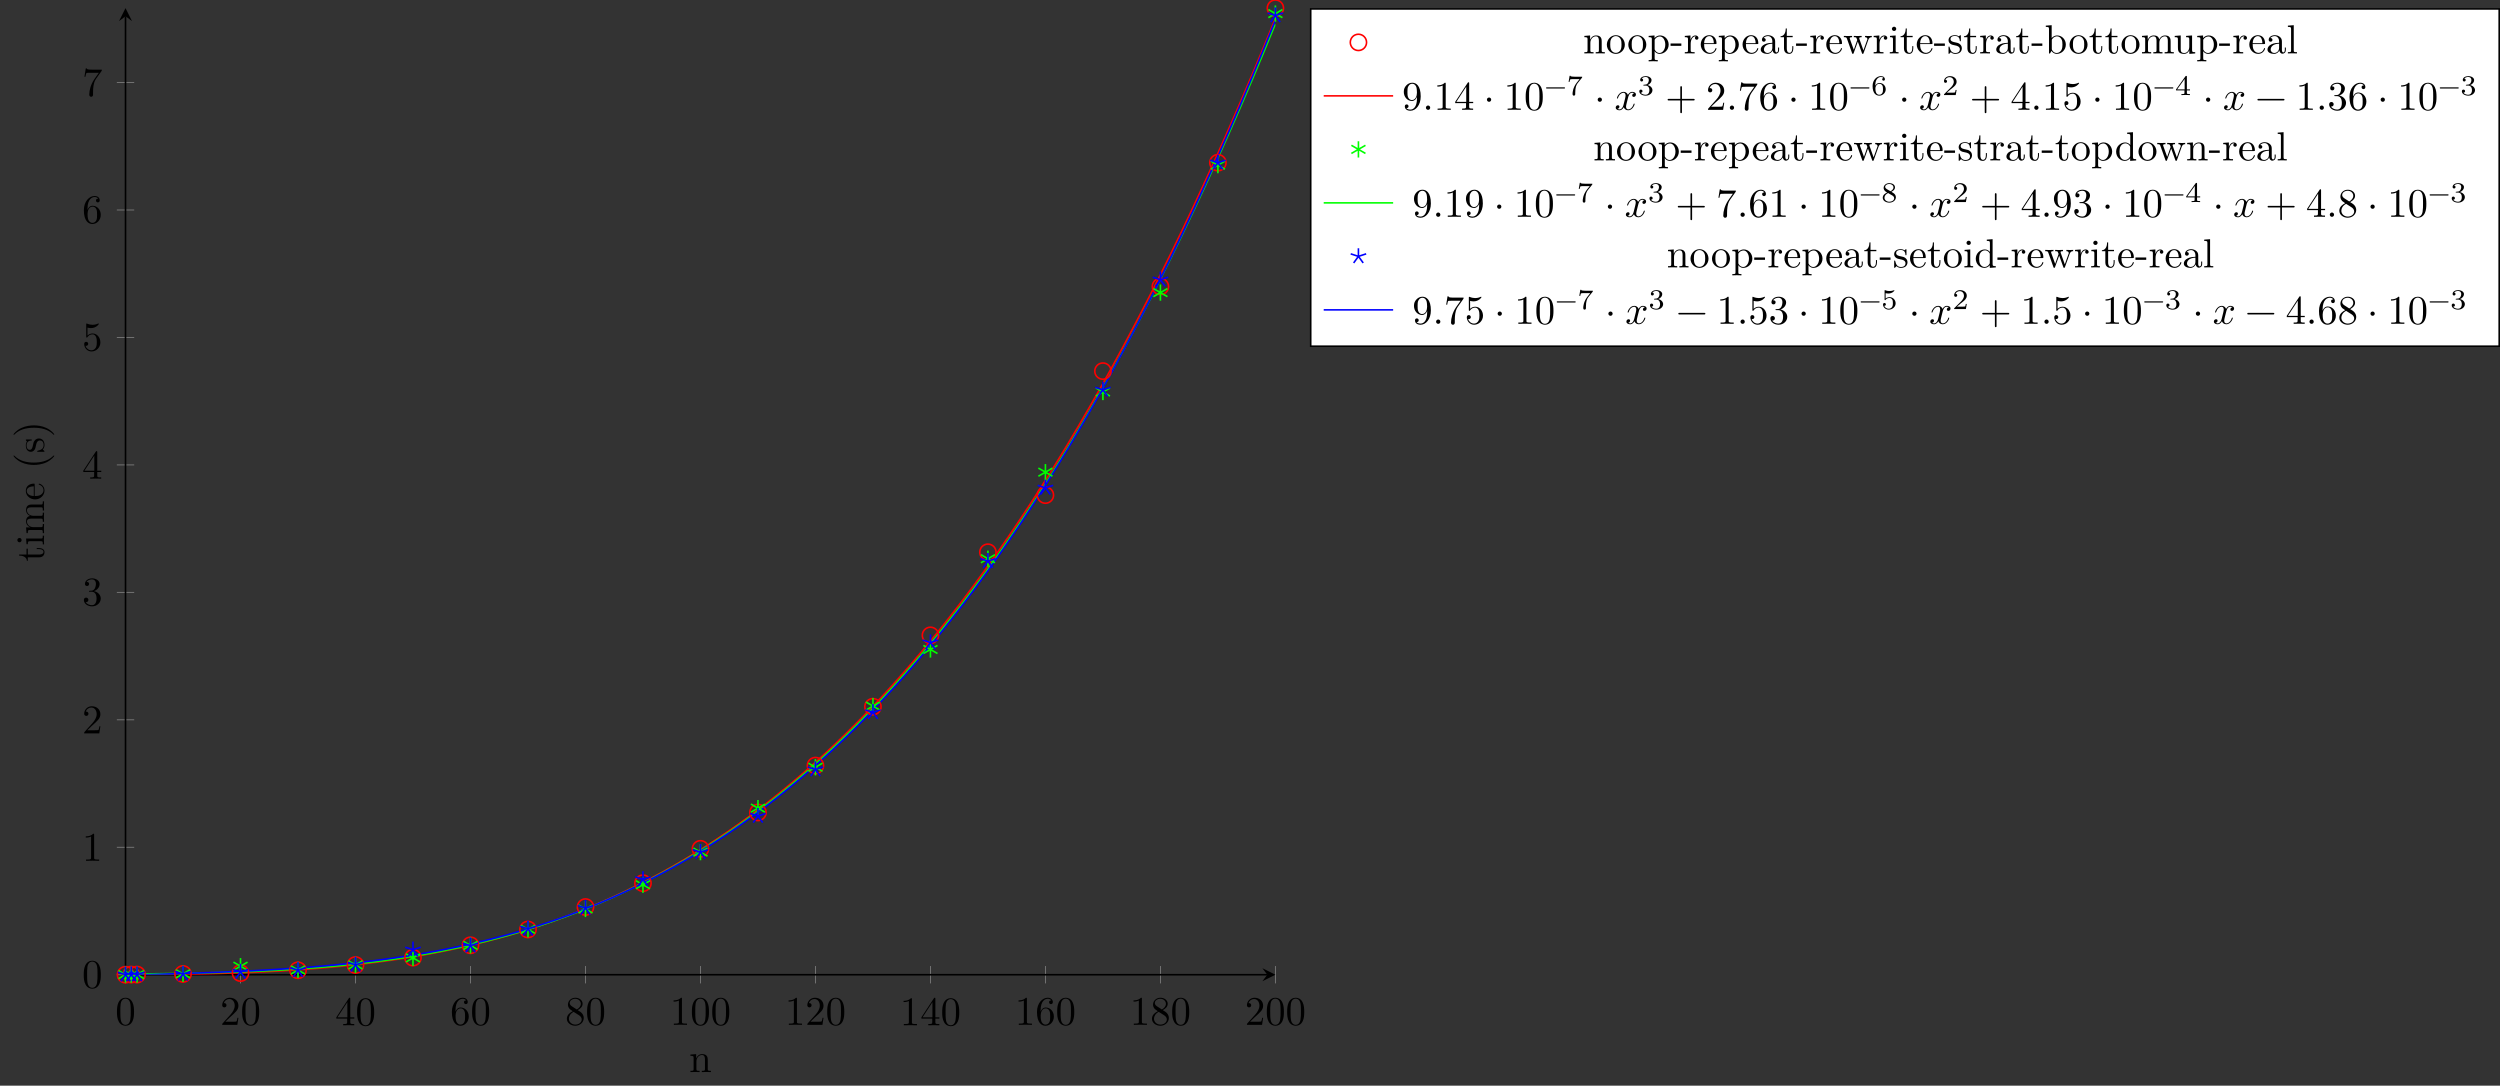<?xml version="1.0" encoding="UTF-8"?>
<svg xmlns="http://www.w3.org/2000/svg" xmlns:xlink="http://www.w3.org/1999/xlink" width="612.447pt" height="265.961pt" viewBox="0 0 612.447 265.961" version="1.1">
<rect x="0" y="0" width="612.447" height="265.961" fill="#333333" stroke="none"/>
<defs>
<g>
<symbol overflow="visible" id="glyph0-0">
<path style="stroke:none;" d=""/>
</symbol>
<symbol overflow="visible" id="glyph0-1">
<path style="stroke:none;" d="M 4.578 -3.188 C 4.578 -3.984 4.531 -4.781 4.188 -5.516 C 3.734 -6.484 2.906 -6.641 2.5 -6.641 C 1.891 -6.641 1.172 -6.375 0.75 -5.453 C 0.438 -4.766 0.391 -3.984 0.391 -3.188 C 0.391 -2.438 0.422 -1.547 0.844 -0.781 C 1.266 0.016 2 0.219 2.484 0.219 C 3.016 0.219 3.781 0.016 4.219 -0.938 C 4.531 -1.625 4.578 -2.406 4.578 -3.188 Z M 3.766 -3.312 C 3.766 -2.562 3.766 -1.891 3.656 -1.25 C 3.5 -0.297 2.938 0 2.484 0 C 2.094 0 1.5 -0.25 1.328 -1.203 C 1.219 -1.797 1.219 -2.719 1.219 -3.312 C 1.219 -3.953 1.219 -4.609 1.297 -5.141 C 1.484 -6.328 2.234 -6.422 2.484 -6.422 C 2.812 -6.422 3.469 -6.234 3.656 -5.25 C 3.766 -4.688 3.766 -3.938 3.766 -3.312 Z M 3.766 -3.312 "/>
</symbol>
<symbol overflow="visible" id="glyph0-2">
<path style="stroke:none;" d="M 4.469 -1.734 L 4.234 -1.734 C 4.172 -1.438 4.109 -1 4 -0.844 C 3.938 -0.766 3.281 -0.766 3.062 -0.766 L 1.266 -0.766 L 2.328 -1.797 C 3.875 -3.172 4.469 -3.703 4.469 -4.703 C 4.469 -5.844 3.578 -6.641 2.359 -6.641 C 1.234 -6.641 0.5 -5.719 0.5 -4.828 C 0.5 -4.281 1 -4.281 1.031 -4.281 C 1.203 -4.281 1.547 -4.391 1.547 -4.812 C 1.547 -5.062 1.359 -5.328 1.016 -5.328 C 0.938 -5.328 0.922 -5.328 0.891 -5.312 C 1.109 -5.969 1.656 -6.328 2.234 -6.328 C 3.141 -6.328 3.562 -5.516 3.562 -4.703 C 3.562 -3.906 3.078 -3.125 2.516 -2.5 L 0.609 -0.375 C 0.5 -0.266 0.5 -0.234 0.5 0 L 4.203 0 Z M 4.469 -1.734 "/>
</symbol>
<symbol overflow="visible" id="glyph0-3">
<path style="stroke:none;" d="M 4.688 -1.641 L 4.688 -1.953 L 3.703 -1.953 L 3.703 -6.484 C 3.703 -6.688 3.703 -6.75 3.531 -6.75 C 3.453 -6.75 3.422 -6.75 3.344 -6.625 L 0.281 -1.953 L 0.281 -1.641 L 2.938 -1.641 L 2.938 -0.781 C 2.938 -0.422 2.906 -0.312 2.172 -0.312 L 1.969 -0.312 L 1.969 0 C 2.375 -0.031 2.891 -0.031 3.312 -0.031 C 3.734 -0.031 4.25 -0.031 4.672 0 L 4.672 -0.312 L 4.453 -0.312 C 3.719 -0.312 3.703 -0.422 3.703 -0.781 L 3.703 -1.641 Z M 2.984 -1.953 L 0.562 -1.953 L 2.984 -5.672 Z M 2.984 -1.953 "/>
</symbol>
<symbol overflow="visible" id="glyph0-4">
<path style="stroke:none;" d="M 4.562 -2.031 C 4.562 -3.297 3.672 -4.25 2.562 -4.25 C 1.891 -4.25 1.516 -3.75 1.312 -3.266 L 1.312 -3.516 C 1.312 -6.031 2.547 -6.391 3.062 -6.391 C 3.297 -6.391 3.719 -6.328 3.938 -5.984 C 3.781 -5.984 3.391 -5.984 3.391 -5.547 C 3.391 -5.234 3.625 -5.078 3.844 -5.078 C 4 -5.078 4.312 -5.172 4.312 -5.562 C 4.312 -6.156 3.875 -6.641 3.047 -6.641 C 1.766 -6.641 0.422 -5.359 0.422 -3.156 C 0.422 -0.484 1.578 0.219 2.5 0.219 C 3.609 0.219 4.562 -0.719 4.562 -2.031 Z M 3.656 -2.047 C 3.656 -1.562 3.656 -1.062 3.484 -0.703 C 3.188 -0.109 2.734 -0.062 2.5 -0.062 C 1.875 -0.062 1.578 -0.656 1.516 -0.812 C 1.328 -1.281 1.328 -2.078 1.328 -2.25 C 1.328 -3.031 1.656 -4.031 2.547 -4.031 C 2.719 -4.031 3.172 -4.031 3.484 -3.406 C 3.656 -3.047 3.656 -2.531 3.656 -2.047 Z M 3.656 -2.047 "/>
</symbol>
<symbol overflow="visible" id="glyph0-5">
<path style="stroke:none;" d="M 4.562 -1.672 C 4.562 -2.031 4.453 -2.484 4.062 -2.906 C 3.875 -3.109 3.719 -3.203 3.078 -3.609 C 3.797 -3.984 4.281 -4.5 4.281 -5.156 C 4.281 -6.078 3.406 -6.641 2.5 -6.641 C 1.5 -6.641 0.688 -5.906 0.688 -4.969 C 0.688 -4.797 0.703 -4.344 1.125 -3.875 C 1.234 -3.766 1.609 -3.516 1.859 -3.344 C 1.281 -3.047 0.422 -2.5 0.422 -1.5 C 0.422 -0.453 1.438 0.219 2.484 0.219 C 3.609 0.219 4.562 -0.609 4.562 -1.672 Z M 3.844 -5.156 C 3.844 -4.578 3.453 -4.109 2.859 -3.766 L 1.625 -4.562 C 1.172 -4.859 1.125 -5.188 1.125 -5.359 C 1.125 -5.969 1.781 -6.391 2.484 -6.391 C 3.203 -6.391 3.844 -5.875 3.844 -5.156 Z M 4.062 -1.312 C 4.062 -0.578 3.312 -0.062 2.5 -0.062 C 1.641 -0.062 0.922 -0.672 0.922 -1.5 C 0.922 -2.078 1.234 -2.719 2.078 -3.188 L 3.312 -2.406 C 3.594 -2.219 4.062 -1.922 4.062 -1.312 Z M 4.062 -1.312 "/>
</symbol>
<symbol overflow="visible" id="glyph0-6">
<path style="stroke:none;" d="M 4.172 0 L 4.172 -0.312 L 3.859 -0.312 C 2.953 -0.312 2.938 -0.422 2.938 -0.781 L 2.938 -6.375 C 2.938 -6.625 2.938 -6.641 2.703 -6.641 C 2.078 -6 1.203 -6 0.891 -6 L 0.891 -5.688 C 1.094 -5.688 1.672 -5.688 2.188 -5.953 L 2.188 -0.781 C 2.188 -0.422 2.156 -0.312 1.266 -0.312 L 0.953 -0.312 L 0.953 0 C 1.297 -0.031 2.156 -0.031 2.562 -0.031 C 2.953 -0.031 3.828 -0.031 4.172 0 Z M 4.172 0 "/>
</symbol>
<symbol overflow="visible" id="glyph0-7">
<path style="stroke:none;" d="M 4.562 -1.703 C 4.562 -2.516 3.922 -3.297 2.891 -3.516 C 3.703 -3.781 4.281 -4.469 4.281 -5.266 C 4.281 -6.078 3.406 -6.641 2.453 -6.641 C 1.453 -6.641 0.688 -6.047 0.688 -5.281 C 0.688 -4.953 0.906 -4.766 1.203 -4.766 C 1.5 -4.766 1.703 -4.984 1.703 -5.281 C 1.703 -5.766 1.234 -5.766 1.094 -5.766 C 1.391 -6.266 2.047 -6.391 2.406 -6.391 C 2.828 -6.391 3.375 -6.172 3.375 -5.281 C 3.375 -5.156 3.344 -4.578 3.094 -4.141 C 2.797 -3.656 2.453 -3.625 2.203 -3.625 C 2.125 -3.609 1.891 -3.594 1.812 -3.594 C 1.734 -3.578 1.672 -3.562 1.672 -3.469 C 1.672 -3.359 1.734 -3.359 1.906 -3.359 L 2.344 -3.359 C 3.156 -3.359 3.531 -2.688 3.531 -1.703 C 3.531 -0.344 2.844 -0.062 2.406 -0.062 C 1.969 -0.062 1.219 -0.234 0.875 -0.812 C 1.219 -0.766 1.531 -0.984 1.531 -1.359 C 1.531 -1.719 1.266 -1.922 0.984 -1.922 C 0.734 -1.922 0.422 -1.781 0.422 -1.344 C 0.422 -0.438 1.344 0.219 2.438 0.219 C 3.656 0.219 4.562 -0.688 4.562 -1.703 Z M 4.562 -1.703 "/>
</symbol>
<symbol overflow="visible" id="glyph0-8">
<path style="stroke:none;" d="M 4.469 -2 C 4.469 -3.188 3.656 -4.188 2.578 -4.188 C 2.109 -4.188 1.672 -4.031 1.312 -3.672 L 1.312 -5.625 C 1.516 -5.562 1.844 -5.5 2.156 -5.5 C 3.391 -5.5 4.094 -6.406 4.094 -6.531 C 4.094 -6.594 4.062 -6.641 3.984 -6.641 C 3.984 -6.641 3.953 -6.641 3.906 -6.609 C 3.703 -6.516 3.219 -6.312 2.547 -6.312 C 2.156 -6.312 1.688 -6.391 1.219 -6.594 C 1.141 -6.625 1.109 -6.625 1.109 -6.625 C 1 -6.625 1 -6.547 1 -6.391 L 1 -3.438 C 1 -3.266 1 -3.188 1.141 -3.188 C 1.219 -3.188 1.234 -3.203 1.281 -3.266 C 1.391 -3.422 1.75 -3.969 2.562 -3.969 C 3.078 -3.969 3.328 -3.516 3.406 -3.328 C 3.562 -2.953 3.594 -2.578 3.594 -2.078 C 3.594 -1.719 3.594 -1.125 3.344 -0.703 C 3.109 -0.312 2.734 -0.062 2.281 -0.062 C 1.562 -0.062 0.984 -0.594 0.812 -1.172 C 0.844 -1.172 0.875 -1.156 0.984 -1.156 C 1.312 -1.156 1.484 -1.406 1.484 -1.641 C 1.484 -1.891 1.312 -2.141 0.984 -2.141 C 0.844 -2.141 0.5 -2.062 0.5 -1.609 C 0.5 -0.75 1.188 0.219 2.297 0.219 C 3.453 0.219 4.469 -0.734 4.469 -2 Z M 4.469 -2 "/>
</symbol>
<symbol overflow="visible" id="glyph0-9">
<path style="stroke:none;" d="M 4.828 -6.422 L 2.406 -6.422 C 1.203 -6.422 1.172 -6.547 1.141 -6.734 L 0.891 -6.734 L 0.562 -4.688 L 0.812 -4.688 C 0.844 -4.844 0.922 -5.469 1.062 -5.594 C 1.125 -5.656 1.906 -5.656 2.031 -5.656 L 4.094 -5.656 L 2.984 -4.078 C 2.078 -2.734 1.75 -1.344 1.75 -0.328 C 1.75 -0.234 1.75 0.219 2.219 0.219 C 2.672 0.219 2.672 -0.234 2.672 -0.328 L 2.672 -0.844 C 2.672 -1.391 2.703 -1.938 2.781 -2.469 C 2.828 -2.703 2.953 -3.562 3.406 -4.172 L 4.75 -6.078 C 4.828 -6.188 4.828 -6.203 4.828 -6.422 Z M 4.828 -6.422 "/>
</symbol>
<symbol overflow="visible" id="glyph0-10">
<path style="stroke:none;" d="M 4.562 -3.281 C 4.562 -5.969 3.406 -6.641 2.516 -6.641 C 1.969 -6.641 1.484 -6.453 1.062 -6.016 C 0.641 -5.562 0.422 -5.141 0.422 -4.391 C 0.422 -3.156 1.297 -2.172 2.406 -2.172 C 3.016 -2.172 3.422 -2.594 3.656 -3.172 L 3.656 -2.844 C 3.656 -0.516 2.625 -0.062 2.047 -0.062 C 1.875 -0.062 1.328 -0.078 1.062 -0.422 C 1.5 -0.422 1.578 -0.703 1.578 -0.875 C 1.578 -1.188 1.344 -1.328 1.125 -1.328 C 0.969 -1.328 0.672 -1.25 0.672 -0.859 C 0.672 -0.188 1.203 0.219 2.047 0.219 C 3.344 0.219 4.562 -1.141 4.562 -3.281 Z M 3.641 -4.203 C 3.641 -3.375 3.297 -2.406 2.422 -2.406 C 2.266 -2.406 1.797 -2.406 1.5 -3.031 C 1.312 -3.406 1.312 -3.891 1.312 -4.391 C 1.312 -4.922 1.312 -5.391 1.531 -5.766 C 1.797 -6.266 2.172 -6.391 2.516 -6.391 C 2.984 -6.391 3.312 -6.047 3.484 -5.609 C 3.594 -5.281 3.641 -4.656 3.641 -4.203 Z M 3.641 -4.203 "/>
</symbol>
<symbol overflow="visible" id="glyph0-11">
<path style="stroke:none;" d="M 1.906 -0.531 C 1.906 -0.812 1.672 -1.062 1.391 -1.062 C 1.094 -1.062 0.859 -0.812 0.859 -0.531 C 0.859 -0.234 1.094 0 1.391 0 C 1.672 0 1.906 -0.234 1.906 -0.531 Z M 1.906 -0.531 "/>
</symbol>
<symbol overflow="visible" id="glyph0-12">
<path style="stroke:none;" d="M 1.906 -2.5 C 1.906 -2.781 1.672 -3.016 1.391 -3.016 C 1.094 -3.016 0.859 -2.781 0.859 -2.5 C 0.859 -2.203 1.094 -1.969 1.391 -1.969 C 1.672 -1.969 1.906 -2.203 1.906 -2.5 Z M 1.906 -2.5 "/>
</symbol>
<symbol overflow="visible" id="glyph0-13">
<path style="stroke:none;" d="M 5.25 -3.75 C 5.25 -4.266 4.672 -4.406 4.328 -4.406 C 3.75 -4.406 3.406 -3.875 3.281 -3.656 C 3.031 -4.312 2.5 -4.406 2.203 -4.406 C 1.172 -4.406 0.594 -3.125 0.594 -2.875 C 0.594 -2.766 0.719 -2.766 0.719 -2.766 C 0.797 -2.766 0.828 -2.797 0.844 -2.875 C 1.188 -3.938 1.844 -4.188 2.188 -4.188 C 2.375 -4.188 2.719 -4.094 2.719 -3.516 C 2.719 -3.203 2.547 -2.547 2.188 -1.141 C 2.031 -0.531 1.672 -0.109 1.234 -0.109 C 1.172 -0.109 0.953 -0.109 0.734 -0.234 C 0.984 -0.297 1.203 -0.5 1.203 -0.781 C 1.203 -1.047 0.984 -1.125 0.844 -1.125 C 0.531 -1.125 0.297 -0.875 0.297 -0.547 C 0.297 -0.094 0.781 0.109 1.219 0.109 C 1.891 0.109 2.25 -0.594 2.266 -0.641 C 2.391 -0.281 2.75 0.109 3.344 0.109 C 4.375 0.109 4.938 -1.172 4.938 -1.422 C 4.938 -1.531 4.859 -1.531 4.828 -1.531 C 4.734 -1.531 4.719 -1.484 4.688 -1.422 C 4.359 -0.344 3.688 -0.109 3.375 -0.109 C 2.984 -0.109 2.828 -0.422 2.828 -0.766 C 2.828 -0.984 2.875 -1.203 2.984 -1.641 L 3.328 -3.016 C 3.391 -3.266 3.625 -4.188 4.312 -4.188 C 4.359 -4.188 4.609 -4.188 4.812 -4.062 C 4.531 -4 4.344 -3.766 4.344 -3.516 C 4.344 -3.359 4.453 -3.172 4.719 -3.172 C 4.938 -3.172 5.25 -3.344 5.25 -3.75 Z M 5.25 -3.75 "/>
</symbol>
<symbol overflow="visible" id="glyph0-14">
<path style="stroke:none;" d="M 7.203 -2.5 C 7.203 -2.609 7.109 -2.688 7 -2.688 L 4.078 -2.688 L 4.078 -5.609 C 4.078 -5.719 3.984 -5.812 3.875 -5.812 C 3.766 -5.812 3.672 -5.719 3.672 -5.609 L 3.672 -2.688 L 0.75 -2.688 C 0.641 -2.688 0.562 -2.609 0.562 -2.5 C 0.562 -2.375 0.641 -2.297 0.75 -2.297 L 3.672 -2.297 L 3.672 0.625 C 3.672 0.734 3.766 0.828 3.875 0.828 C 3.984 0.828 4.078 0.734 4.078 0.625 L 4.078 -2.297 L 7 -2.297 C 7.109 -2.297 7.203 -2.375 7.203 -2.5 Z M 7.203 -2.5 "/>
</symbol>
<symbol overflow="visible" id="glyph0-15">
<path style="stroke:none;" d="M 7.203 -2.5 C 7.203 -2.609 7.109 -2.688 7 -2.688 L 0.75 -2.688 C 0.641 -2.688 0.562 -2.609 0.562 -2.5 C 0.562 -2.375 0.641 -2.297 0.75 -2.297 L 7 -2.297 C 7.109 -2.297 7.203 -2.375 7.203 -2.5 Z M 7.203 -2.5 "/>
</symbol>
<symbol overflow="visible" id="glyph1-0">
<path style="stroke:none;" d=""/>
</symbol>
<symbol overflow="visible" id="glyph1-1">
<path style="stroke:none;" d="M 5.328 0 L 5.328 -0.312 C 4.812 -0.312 4.562 -0.312 4.562 -0.609 L 4.562 -2.516 C 4.562 -3.375 4.562 -3.672 4.25 -4.031 C 4.109 -4.203 3.781 -4.406 3.203 -4.406 C 2.469 -4.406 2 -3.984 1.719 -3.359 L 1.719 -4.406 L 0.312 -4.297 L 0.312 -3.984 C 1.016 -3.984 1.094 -3.922 1.094 -3.422 L 1.094 -0.75 C 1.094 -0.312 0.984 -0.312 0.312 -0.312 L 0.312 0 L 1.453 -0.031 L 2.562 0 L 2.562 -0.312 C 1.891 -0.312 1.781 -0.312 1.781 -0.75 L 1.781 -2.594 C 1.781 -3.625 2.5 -4.188 3.125 -4.188 C 3.766 -4.188 3.875 -3.656 3.875 -3.078 L 3.875 -0.75 C 3.875 -0.312 3.766 -0.312 3.094 -0.312 L 3.094 0 L 4.219 -0.031 Z M 5.328 0 "/>
</symbol>
<symbol overflow="visible" id="glyph1-2">
<path style="stroke:none;" d="M 4.688 -2.141 C 4.688 -3.406 3.703 -4.469 2.5 -4.469 C 1.25 -4.469 0.281 -3.375 0.281 -2.141 C 0.281 -0.844 1.312 0.109 2.484 0.109 C 3.688 0.109 4.688 -0.875 4.688 -2.141 Z M 3.875 -2.219 C 3.875 -1.859 3.875 -1.312 3.656 -0.875 C 3.422 -0.422 2.984 -0.141 2.5 -0.141 C 2.062 -0.141 1.625 -0.344 1.359 -0.812 C 1.109 -1.25 1.109 -1.859 1.109 -2.219 C 1.109 -2.609 1.109 -3.141 1.344 -3.578 C 1.609 -4.031 2.078 -4.25 2.484 -4.25 C 2.922 -4.25 3.344 -4.031 3.609 -3.594 C 3.875 -3.172 3.875 -2.594 3.875 -2.219 Z M 3.875 -2.219 "/>
</symbol>
<symbol overflow="visible" id="glyph1-3">
<path style="stroke:none;" d="M 5.188 -2.156 C 5.188 -3.422 4.234 -4.406 3.109 -4.406 C 2.328 -4.406 1.906 -3.969 1.719 -3.75 L 1.719 -4.406 L 0.281 -4.297 L 0.281 -3.984 C 0.984 -3.984 1.062 -3.922 1.062 -3.484 L 1.062 1.172 C 1.062 1.625 0.953 1.625 0.281 1.625 L 0.281 1.938 L 1.391 1.906 L 2.516 1.938 L 2.516 1.625 C 1.859 1.625 1.75 1.625 1.75 1.172 L 1.75 -0.594 C 1.797 -0.422 2.219 0.109 2.969 0.109 C 4.156 0.109 5.188 -0.875 5.188 -2.156 Z M 4.359 -2.156 C 4.359 -0.953 3.672 -0.109 2.938 -0.109 C 2.531 -0.109 2.156 -0.312 1.891 -0.719 C 1.75 -0.922 1.75 -0.938 1.75 -1.141 L 1.75 -3.359 C 2.031 -3.875 2.516 -4.156 3.031 -4.156 C 3.766 -4.156 4.359 -3.281 4.359 -2.156 Z M 4.359 -2.156 "/>
</symbol>
<symbol overflow="visible" id="glyph1-4">
<path style="stroke:none;" d="M 2.75 -1.859 L 2.75 -2.438 L 0.109 -2.438 L 0.109 -1.859 Z M 2.75 -1.859 "/>
</symbol>
<symbol overflow="visible" id="glyph1-5">
<path style="stroke:none;" d="M 3.625 -3.797 C 3.625 -4.109 3.312 -4.406 2.891 -4.406 C 2.156 -4.406 1.797 -3.734 1.672 -3.312 L 1.672 -4.406 L 0.281 -4.297 L 0.281 -3.984 C 0.984 -3.984 1.062 -3.922 1.062 -3.422 L 1.062 -0.75 C 1.062 -0.312 0.953 -0.312 0.281 -0.312 L 0.281 0 L 1.422 -0.031 C 1.812 -0.031 2.281 -0.031 2.688 0 L 2.688 -0.312 L 2.469 -0.312 C 1.734 -0.312 1.719 -0.422 1.719 -0.781 L 1.719 -2.312 C 1.719 -3.297 2.141 -4.188 2.891 -4.188 C 2.953 -4.188 2.984 -4.188 3 -4.172 C 2.969 -4.172 2.766 -4.047 2.766 -3.781 C 2.766 -3.516 2.984 -3.359 3.203 -3.359 C 3.375 -3.359 3.625 -3.484 3.625 -3.797 Z M 3.625 -3.797 "/>
</symbol>
<symbol overflow="visible" id="glyph1-6">
<path style="stroke:none;" d="M 4.141 -1.188 C 4.141 -1.281 4.062 -1.312 4 -1.312 C 3.922 -1.312 3.891 -1.25 3.875 -1.172 C 3.531 -0.141 2.625 -0.141 2.531 -0.141 C 2.031 -0.141 1.641 -0.438 1.406 -0.812 C 1.109 -1.281 1.109 -1.938 1.109 -2.297 L 3.891 -2.297 C 4.109 -2.297 4.141 -2.297 4.141 -2.516 C 4.141 -3.5 3.594 -4.469 2.359 -4.469 C 1.203 -4.469 0.281 -3.438 0.281 -2.188 C 0.281 -0.859 1.328 0.109 2.469 0.109 C 3.688 0.109 4.141 -1 4.141 -1.188 Z M 3.484 -2.516 L 1.109 -2.516 C 1.172 -4 2.016 -4.25 2.359 -4.25 C 3.375 -4.25 3.484 -2.906 3.484 -2.516 Z M 3.484 -2.516 "/>
</symbol>
<symbol overflow="visible" id="glyph1-7">
<path style="stroke:none;" d="M 4.812 -0.891 L 4.812 -1.453 L 4.562 -1.453 L 4.562 -0.891 C 4.562 -0.312 4.312 -0.25 4.203 -0.25 C 3.875 -0.25 3.844 -0.703 3.844 -0.75 L 3.844 -2.734 C 3.844 -3.156 3.844 -3.547 3.484 -3.922 C 3.094 -4.312 2.594 -4.469 2.109 -4.469 C 1.297 -4.469 0.609 -4 0.609 -3.344 C 0.609 -3.047 0.812 -2.875 1.062 -2.875 C 1.344 -2.875 1.531 -3.078 1.531 -3.328 C 1.531 -3.453 1.469 -3.781 1.016 -3.781 C 1.281 -4.141 1.781 -4.25 2.094 -4.25 C 2.578 -4.25 3.156 -3.859 3.156 -2.969 L 3.156 -2.609 C 2.641 -2.578 1.938 -2.547 1.312 -2.25 C 0.562 -1.906 0.312 -1.391 0.312 -0.953 C 0.312 -0.141 1.281 0.109 1.906 0.109 C 2.578 0.109 3.031 -0.297 3.219 -0.75 C 3.266 -0.359 3.531 0.062 4 0.062 C 4.203 0.062 4.812 -0.078 4.812 -0.891 Z M 3.156 -1.391 C 3.156 -0.453 2.438 -0.109 1.984 -0.109 C 1.5 -0.109 1.094 -0.453 1.094 -0.953 C 1.094 -1.5 1.5 -2.328 3.156 -2.391 Z M 3.156 -1.391 "/>
</symbol>
<symbol overflow="visible" id="glyph1-8">
<path style="stroke:none;" d="M 3.312 -1.234 L 3.312 -1.797 L 3.062 -1.797 L 3.062 -1.25 C 3.062 -0.516 2.766 -0.141 2.391 -0.141 C 1.719 -0.141 1.719 -1.047 1.719 -1.219 L 1.719 -3.984 L 3.156 -3.984 L 3.156 -4.297 L 1.719 -4.297 L 1.719 -6.125 L 1.469 -6.125 C 1.469 -5.312 1.172 -4.25 0.188 -4.203 L 0.188 -3.984 L 1.031 -3.984 L 1.031 -1.234 C 1.031 -0.016 1.969 0.109 2.328 0.109 C 3.031 0.109 3.312 -0.594 3.312 -1.234 Z M 3.312 -1.234 "/>
</symbol>
<symbol overflow="visible" id="glyph1-9">
<path style="stroke:none;" d="M 7.016 -3.984 L 7.016 -4.297 C 6.781 -4.281 6.5 -4.266 6.281 -4.266 L 5.359 -4.297 L 5.359 -3.984 C 5.719 -3.984 5.938 -3.797 5.938 -3.516 C 5.938 -3.453 5.938 -3.422 5.875 -3.297 L 4.969 -0.75 L 3.984 -3.531 C 3.953 -3.656 3.938 -3.672 3.938 -3.719 C 3.938 -3.984 4.328 -3.984 4.531 -3.984 L 4.531 -4.297 L 3.484 -4.266 C 3.188 -4.266 2.906 -4.281 2.609 -4.297 L 2.609 -3.984 C 2.969 -3.984 3.125 -3.969 3.234 -3.844 C 3.281 -3.781 3.391 -3.484 3.453 -3.297 L 2.609 -0.875 L 1.656 -3.531 C 1.609 -3.656 1.609 -3.672 1.609 -3.719 C 1.609 -3.984 2 -3.984 2.188 -3.984 L 2.188 -4.297 L 1.109 -4.266 L 0.172 -4.297 L 0.172 -3.984 C 0.672 -3.984 0.797 -3.953 0.922 -3.641 L 2.172 -0.109 C 2.219 0.031 2.25 0.109 2.375 0.109 C 2.516 0.109 2.531 0.047 2.578 -0.094 L 3.594 -2.906 L 4.609 -0.078 C 4.641 0.031 4.672 0.109 4.812 0.109 C 4.938 0.109 4.969 0.016 5 -0.078 L 6.172 -3.344 C 6.344 -3.844 6.656 -3.984 7.016 -3.984 Z M 7.016 -3.984 "/>
</symbol>
<symbol overflow="visible" id="glyph1-10">
<path style="stroke:none;" d="M 2.469 0 L 2.469 -0.312 C 1.797 -0.312 1.766 -0.359 1.766 -0.75 L 1.766 -4.406 L 0.375 -4.297 L 0.375 -3.984 C 1.016 -3.984 1.109 -3.922 1.109 -3.438 L 1.109 -0.75 C 1.109 -0.312 1 -0.312 0.328 -0.312 L 0.328 0 L 1.422 -0.031 C 1.781 -0.031 2.125 -0.016 2.469 0 Z M 1.906 -6.016 C 1.906 -6.297 1.688 -6.547 1.391 -6.547 C 1.047 -6.547 0.844 -6.266 0.844 -6.016 C 0.844 -5.75 1.078 -5.5 1.375 -5.5 C 1.719 -5.5 1.906 -5.766 1.906 -6.016 Z M 1.906 -6.016 "/>
</symbol>
<symbol overflow="visible" id="glyph1-11">
<path style="stroke:none;" d="M 3.594 -1.281 C 3.594 -1.797 3.297 -2.109 3.172 -2.219 C 2.844 -2.547 2.453 -2.625 2.031 -2.703 C 1.469 -2.812 0.812 -2.938 0.812 -3.516 C 0.812 -3.875 1.062 -4.281 1.922 -4.281 C 3.016 -4.281 3.078 -3.375 3.094 -3.078 C 3.094 -2.984 3.203 -2.984 3.203 -2.984 C 3.344 -2.984 3.344 -3.031 3.344 -3.219 L 3.344 -4.234 C 3.344 -4.391 3.344 -4.469 3.234 -4.469 C 3.188 -4.469 3.156 -4.469 3.031 -4.344 C 3 -4.312 2.906 -4.219 2.859 -4.188 C 2.484 -4.469 2.078 -4.469 1.922 -4.469 C 0.703 -4.469 0.328 -3.797 0.328 -3.234 C 0.328 -2.891 0.484 -2.609 0.75 -2.391 C 1.078 -2.141 1.359 -2.078 2.078 -1.938 C 2.297 -1.891 3.109 -1.734 3.109 -1.016 C 3.109 -0.516 2.766 -0.109 1.984 -0.109 C 1.141 -0.109 0.781 -0.672 0.594 -1.531 C 0.562 -1.656 0.562 -1.688 0.453 -1.688 C 0.328 -1.688 0.328 -1.625 0.328 -1.453 L 0.328 -0.125 C 0.328 0.047 0.328 0.109 0.438 0.109 C 0.484 0.109 0.5 0.094 0.688 -0.094 C 0.703 -0.109 0.703 -0.125 0.891 -0.312 C 1.328 0.094 1.781 0.109 1.984 0.109 C 3.125 0.109 3.594 -0.562 3.594 -1.281 Z M 3.594 -1.281 "/>
</symbol>
<symbol overflow="visible" id="glyph1-12">
<path style="stroke:none;" d="M 5.188 -2.156 C 5.188 -3.422 4.219 -4.406 3.078 -4.406 C 2.297 -4.406 1.875 -3.938 1.719 -3.766 L 1.719 -6.922 L 0.281 -6.812 L 0.281 -6.5 C 0.984 -6.5 1.062 -6.438 1.062 -5.938 L 1.062 0 L 1.312 0 L 1.672 -0.625 C 1.812 -0.391 2.234 0.109 2.969 0.109 C 4.156 0.109 5.188 -0.875 5.188 -2.156 Z M 4.359 -2.156 C 4.359 -1.797 4.344 -1.203 4.062 -0.75 C 3.844 -0.438 3.469 -0.109 2.938 -0.109 C 2.484 -0.109 2.125 -0.344 1.891 -0.719 C 1.75 -0.922 1.75 -0.953 1.75 -1.141 L 1.75 -3.188 C 1.75 -3.375 1.75 -3.391 1.859 -3.547 C 2.25 -4.109 2.797 -4.188 3.031 -4.188 C 3.484 -4.188 3.844 -3.922 4.078 -3.547 C 4.344 -3.141 4.359 -2.578 4.359 -2.156 Z M 4.359 -2.156 "/>
</symbol>
<symbol overflow="visible" id="glyph1-13">
<path style="stroke:none;" d="M 8.109 0 L 8.109 -0.312 C 7.594 -0.312 7.344 -0.312 7.328 -0.609 L 7.328 -2.516 C 7.328 -3.375 7.328 -3.672 7.016 -4.031 C 6.875 -4.203 6.547 -4.406 5.969 -4.406 C 5.141 -4.406 4.688 -3.812 4.531 -3.422 C 4.391 -4.297 3.656 -4.406 3.203 -4.406 C 2.469 -4.406 2 -3.984 1.719 -3.359 L 1.719 -4.406 L 0.312 -4.297 L 0.312 -3.984 C 1.016 -3.984 1.094 -3.922 1.094 -3.422 L 1.094 -0.75 C 1.094 -0.312 0.984 -0.312 0.312 -0.312 L 0.312 0 L 1.453 -0.031 L 2.562 0 L 2.562 -0.312 C 1.891 -0.312 1.781 -0.312 1.781 -0.75 L 1.781 -2.594 C 1.781 -3.625 2.5 -4.188 3.125 -4.188 C 3.766 -4.188 3.875 -3.656 3.875 -3.078 L 3.875 -0.75 C 3.875 -0.312 3.766 -0.312 3.094 -0.312 L 3.094 0 L 4.219 -0.031 L 5.328 0 L 5.328 -0.312 C 4.672 -0.312 4.562 -0.312 4.562 -0.75 L 4.562 -2.594 C 4.562 -3.625 5.266 -4.188 5.906 -4.188 C 6.531 -4.188 6.641 -3.656 6.641 -3.078 L 6.641 -0.75 C 6.641 -0.312 6.531 -0.312 5.859 -0.312 L 5.859 0 L 6.984 -0.031 Z M 8.109 0 "/>
</symbol>
<symbol overflow="visible" id="glyph1-14">
<path style="stroke:none;" d="M 5.328 0 L 5.328 -0.312 C 4.641 -0.312 4.562 -0.375 4.562 -0.875 L 4.562 -4.406 L 3.094 -4.297 L 3.094 -3.984 C 3.781 -3.984 3.875 -3.922 3.875 -3.422 L 3.875 -1.656 C 3.875 -0.781 3.391 -0.109 2.656 -0.109 C 1.828 -0.109 1.781 -0.578 1.781 -1.094 L 1.781 -4.406 L 0.312 -4.297 L 0.312 -3.984 C 1.094 -3.984 1.094 -3.953 1.094 -3.078 L 1.094 -1.578 C 1.094 -0.797 1.094 0.109 2.609 0.109 C 3.172 0.109 3.609 -0.172 3.891 -0.781 L 3.891 0.109 Z M 5.328 0 "/>
</symbol>
<symbol overflow="visible" id="glyph1-15">
<path style="stroke:none;" d="M 2.547 0 L 2.547 -0.312 C 1.875 -0.312 1.766 -0.312 1.766 -0.75 L 1.766 -6.922 L 0.328 -6.812 L 0.328 -6.5 C 1.031 -6.5 1.109 -6.438 1.109 -5.938 L 1.109 -0.75 C 1.109 -0.312 1 -0.312 0.328 -0.312 L 0.328 0 L 1.438 -0.031 Z M 2.547 0 "/>
</symbol>
<symbol overflow="visible" id="glyph1-16">
<path style="stroke:none;" d="M 5.25 0 L 5.25 -0.312 C 4.562 -0.312 4.469 -0.375 4.469 -0.875 L 4.469 -6.922 L 3.047 -6.812 L 3.047 -6.5 C 3.734 -6.5 3.812 -6.438 3.812 -5.938 L 3.812 -3.781 C 3.531 -4.141 3.094 -4.406 2.562 -4.406 C 1.391 -4.406 0.344 -3.422 0.344 -2.141 C 0.344 -0.875 1.312 0.109 2.453 0.109 C 3.094 0.109 3.531 -0.234 3.781 -0.547 L 3.781 0.109 Z M 3.781 -1.172 C 3.781 -1 3.781 -0.984 3.672 -0.812 C 3.375 -0.328 2.938 -0.109 2.5 -0.109 C 2.047 -0.109 1.688 -0.375 1.453 -0.75 C 1.203 -1.156 1.172 -1.719 1.172 -2.141 C 1.172 -2.5 1.188 -3.094 1.469 -3.547 C 1.688 -3.859 2.062 -4.188 2.609 -4.188 C 2.953 -4.188 3.375 -4.031 3.672 -3.594 C 3.781 -3.422 3.781 -3.406 3.781 -3.219 Z M 3.781 -1.172 "/>
</symbol>
<symbol overflow="visible" id="glyph2-0">
<path style="stroke:none;" d=""/>
</symbol>
<symbol overflow="visible" id="glyph2-1">
<path style="stroke:none;" d="M -1.234 -3.312 L -1.797 -3.312 L -1.797 -3.062 L -1.25 -3.062 C -0.516 -3.062 -0.141 -2.766 -0.141 -2.391 C -0.141 -1.719 -1.047 -1.719 -1.219 -1.719 L -3.984 -1.719 L -3.984 -3.156 L -4.297 -3.156 L -4.297 -1.719 L -6.125 -1.719 L -6.125 -1.469 C -5.312 -1.469 -4.25 -1.172 -4.203 -0.188 L -3.984 -0.188 L -3.984 -1.031 L -1.234 -1.031 C -0.016 -1.031 0.109 -1.969 0.109 -2.328 C 0.109 -3.031 -0.594 -3.312 -1.234 -3.312 Z M -1.234 -3.312 "/>
</symbol>
<symbol overflow="visible" id="glyph2-2">
<path style="stroke:none;" d="M 0 -2.469 L -0.312 -2.469 C -0.312 -1.797 -0.359 -1.766 -0.75 -1.766 L -4.406 -1.766 L -4.297 -0.375 L -3.984 -0.375 C -3.984 -1.016 -3.922 -1.109 -3.438 -1.109 L -0.75 -1.109 C -0.312 -1.109 -0.312 -1 -0.312 -0.328 L 0 -0.328 L -0.031 -1.422 C -0.031 -1.781 -0.016 -2.125 0 -2.469 Z M -6.016 -1.906 C -6.297 -1.906 -6.547 -1.688 -6.547 -1.391 C -6.547 -1.047 -6.266 -0.844 -6.016 -0.844 C -5.75 -0.844 -5.5 -1.078 -5.5 -1.375 C -5.5 -1.719 -5.766 -1.906 -6.016 -1.906 Z M -6.016 -1.906 "/>
</symbol>
<symbol overflow="visible" id="glyph2-3">
<path style="stroke:none;" d="M 0 -8.109 L -0.312 -8.109 C -0.312 -7.594 -0.312 -7.344 -0.609 -7.328 L -2.516 -7.328 C -3.375 -7.328 -3.672 -7.328 -4.031 -7.016 C -4.203 -6.875 -4.406 -6.547 -4.406 -5.969 C -4.406 -5.141 -3.812 -4.688 -3.422 -4.531 C -4.297 -4.391 -4.406 -3.656 -4.406 -3.203 C -4.406 -2.469 -3.984 -2 -3.359 -1.719 L -4.406 -1.719 L -4.297 -0.312 L -3.984 -0.312 C -3.984 -1.016 -3.922 -1.094 -3.422 -1.094 L -0.75 -1.094 C -0.312 -1.094 -0.312 -0.984 -0.312 -0.312 L 0 -0.312 L -0.031 -1.453 L 0 -2.562 L -0.312 -2.562 C -0.312 -1.891 -0.312 -1.781 -0.75 -1.781 L -2.594 -1.781 C -3.625 -1.781 -4.188 -2.5 -4.188 -3.125 C -4.188 -3.766 -3.656 -3.875 -3.078 -3.875 L -0.75 -3.875 C -0.312 -3.875 -0.312 -3.766 -0.312 -3.094 L 0 -3.094 L -0.031 -4.219 L 0 -5.328 L -0.312 -5.328 C -0.312 -4.672 -0.312 -4.562 -0.75 -4.562 L -2.594 -4.562 C -3.625 -4.562 -4.188 -5.266 -4.188 -5.906 C -4.188 -6.531 -3.656 -6.641 -3.078 -6.641 L -0.75 -6.641 C -0.312 -6.641 -0.312 -6.531 -0.312 -5.859 L 0 -5.859 L -0.031 -6.984 Z M 0 -8.109 "/>
</symbol>
<symbol overflow="visible" id="glyph2-4">
<path style="stroke:none;" d="M -1.188 -4.141 C -1.281 -4.141 -1.312 -4.062 -1.312 -4 C -1.312 -3.922 -1.25 -3.891 -1.172 -3.875 C -0.141 -3.531 -0.141 -2.625 -0.141 -2.531 C -0.141 -2.031 -0.438 -1.641 -0.812 -1.406 C -1.281 -1.109 -1.938 -1.109 -2.297 -1.109 L -2.297 -3.891 C -2.297 -4.109 -2.297 -4.141 -2.516 -4.141 C -3.5 -4.141 -4.469 -3.594 -4.469 -2.359 C -4.469 -1.203 -3.438 -0.281 -2.188 -0.281 C -0.859 -0.281 0.109 -1.328 0.109 -2.469 C 0.109 -3.688 -1 -4.141 -1.188 -4.141 Z M -2.516 -3.484 L -2.516 -1.109 C -4 -1.172 -4.25 -2.016 -4.25 -2.359 C -4.25 -3.375 -2.906 -3.484 -2.516 -3.484 Z M -2.516 -3.484 "/>
</symbol>
<symbol overflow="visible" id="glyph2-5">
<path style="stroke:none;" d="M 2.391 -3.297 C 2.359 -3.297 2.344 -3.297 2.172 -3.125 C 0.922 -1.891 -0.969 -1.562 -2.5 -1.562 C -4.234 -1.562 -5.969 -1.938 -7.203 -3.172 C -7.328 -3.297 -7.344 -3.297 -7.375 -3.297 C -7.453 -3.297 -7.484 -3.266 -7.484 -3.203 C -7.484 -3.094 -6.797 -2.203 -5.531 -1.609 C -4.438 -1.109 -3.328 -0.984 -2.5 -0.984 C -1.719 -0.984 -0.516 -1.094 0.625 -1.641 C 1.844 -2.25 2.5 -3.094 2.5 -3.203 C 2.5 -3.266 2.469 -3.297 2.391 -3.297 Z M 2.391 -3.297 "/>
</symbol>
<symbol overflow="visible" id="glyph2-6">
<path style="stroke:none;" d="M -1.281 -3.594 C -1.797 -3.594 -2.109 -3.297 -2.219 -3.172 C -2.547 -2.844 -2.625 -2.453 -2.703 -2.031 C -2.812 -1.469 -2.938 -0.812 -3.516 -0.812 C -3.875 -0.812 -4.281 -1.062 -4.281 -1.922 C -4.281 -3.016 -3.375 -3.078 -3.078 -3.094 C -2.984 -3.094 -2.984 -3.203 -2.984 -3.203 C -2.984 -3.344 -3.031 -3.344 -3.219 -3.344 L -4.234 -3.344 C -4.391 -3.344 -4.469 -3.344 -4.469 -3.234 C -4.469 -3.188 -4.469 -3.156 -4.344 -3.031 C -4.312 -3 -4.219 -2.906 -4.188 -2.859 C -4.469 -2.484 -4.469 -2.078 -4.469 -1.922 C -4.469 -0.703 -3.797 -0.328 -3.234 -0.328 C -2.891 -0.328 -2.609 -0.484 -2.391 -0.75 C -2.141 -1.078 -2.078 -1.359 -1.938 -2.078 C -1.891 -2.297 -1.734 -3.109 -1.016 -3.109 C -0.516 -3.109 -0.109 -2.766 -0.109 -1.984 C -0.109 -1.141 -0.672 -0.781 -1.531 -0.594 C -1.656 -0.562 -1.688 -0.562 -1.688 -0.453 C -1.688 -0.328 -1.625 -0.328 -1.453 -0.328 L -0.125 -0.328 C 0.047 -0.328 0.109 -0.328 0.109 -0.438 C 0.109 -0.484 0.094 -0.5 -0.094 -0.688 C -0.109 -0.703 -0.125 -0.703 -0.312 -0.891 C 0.094 -1.328 0.109 -1.781 0.109 -1.984 C 0.109 -3.125 -0.562 -3.594 -1.281 -3.594 Z M -1.281 -3.594 "/>
</symbol>
<symbol overflow="visible" id="glyph2-7">
<path style="stroke:none;" d="M -2.5 -2.875 C -3.266 -2.875 -4.469 -2.766 -5.609 -2.219 C -6.828 -1.625 -7.484 -0.766 -7.484 -0.672 C -7.484 -0.609 -7.438 -0.562 -7.375 -0.562 C -7.344 -0.562 -7.328 -0.562 -7.141 -0.75 C -6.156 -1.734 -4.578 -2.297 -2.5 -2.297 C -0.781 -2.297 0.969 -1.938 2.219 -0.703 C 2.344 -0.562 2.359 -0.562 2.391 -0.562 C 2.453 -0.562 2.5 -0.609 2.5 -0.672 C 2.5 -0.766 1.812 -1.672 0.547 -2.25 C -0.547 -2.766 -1.656 -2.875 -2.5 -2.875 Z M -2.5 -2.875 "/>
</symbol>
<symbol overflow="visible" id="glyph3-0">
<path style="stroke:none;" d=""/>
</symbol>
<symbol overflow="visible" id="glyph3-1">
<path style="stroke:none;" d="M 5.047 -1.75 C 5.047 -1.828 4.984 -1.891 4.906 -1.891 L 0.531 -1.891 C 0.453 -1.891 0.391 -1.828 0.391 -1.75 C 0.391 -1.672 0.453 -1.609 0.531 -1.609 L 4.906 -1.609 C 4.984 -1.609 5.047 -1.672 5.047 -1.75 Z M 5.047 -1.75 "/>
</symbol>
<symbol overflow="visible" id="glyph3-2">
<path style="stroke:none;" d="M 3.812 -4.5 L 1.984 -4.5 C 1.703 -4.5 1.625 -4.5 1.375 -4.531 C 1 -4.547 0.984 -4.609 0.969 -4.719 L 0.734 -4.719 L 0.484 -3.234 L 0.719 -3.234 C 0.734 -3.328 0.812 -3.797 0.922 -3.859 C 0.984 -3.906 1.547 -3.906 1.641 -3.906 L 3.172 -3.906 L 2.438 -2.984 C 1.531 -1.781 1.453 -0.672 1.453 -0.266 C 1.453 -0.188 1.453 0.141 1.781 0.141 C 2.109 0.141 2.109 -0.172 2.109 -0.266 L 2.109 -0.547 C 2.109 -1.906 2.391 -2.516 2.688 -2.906 L 3.734 -4.219 C 3.812 -4.297 3.812 -4.312 3.812 -4.5 Z M 3.812 -4.5 "/>
</symbol>
<symbol overflow="visible" id="glyph3-3">
<path style="stroke:none;" d="M 3.594 -1.203 C 3.594 -1.75 3.141 -2.297 2.375 -2.453 C 3.109 -2.719 3.375 -3.25 3.375 -3.672 C 3.375 -4.219 2.734 -4.641 1.969 -4.641 C 1.188 -4.641 0.594 -4.266 0.594 -3.703 C 0.594 -3.469 0.75 -3.328 0.953 -3.328 C 1.172 -3.328 1.312 -3.5 1.312 -3.688 C 1.312 -3.891 1.172 -4.031 0.953 -4.047 C 1.203 -4.359 1.688 -4.438 1.938 -4.438 C 2.25 -4.438 2.703 -4.281 2.703 -3.672 C 2.703 -3.375 2.594 -3.062 2.422 -2.844 C 2.188 -2.578 1.984 -2.562 1.641 -2.547 C 1.469 -2.531 1.453 -2.531 1.422 -2.516 C 1.422 -2.516 1.344 -2.5 1.344 -2.438 C 1.344 -2.328 1.406 -2.328 1.531 -2.328 L 1.906 -2.328 C 2.453 -2.328 2.844 -1.953 2.844 -1.203 C 2.844 -0.344 2.344 -0.078 1.938 -0.078 C 1.656 -0.078 1.047 -0.156 0.75 -0.578 C 1.078 -0.594 1.156 -0.812 1.156 -0.969 C 1.156 -1.188 0.984 -1.344 0.766 -1.344 C 0.578 -1.344 0.375 -1.234 0.375 -0.938 C 0.375 -0.281 1.109 0.141 1.953 0.141 C 2.922 0.141 3.594 -0.516 3.594 -1.203 Z M 3.594 -1.203 "/>
</symbol>
<symbol overflow="visible" id="glyph3-4">
<path style="stroke:none;" d="M 3.594 -1.422 C 3.594 -2.312 2.891 -2.969 2.062 -2.969 C 1.516 -2.969 1.203 -2.594 1.047 -2.281 C 1.047 -2.859 1.094 -3.375 1.359 -3.797 C 1.594 -4.172 1.984 -4.438 2.422 -4.438 C 2.641 -4.438 2.906 -4.375 3.047 -4.188 C 2.875 -4.172 2.734 -4.062 2.734 -3.859 C 2.734 -3.688 2.844 -3.531 3.062 -3.531 C 3.266 -3.531 3.391 -3.672 3.391 -3.875 C 3.391 -4.281 3.094 -4.641 2.406 -4.641 C 1.406 -4.641 0.375 -3.719 0.375 -2.219 C 0.375 -0.406 1.234 0.141 2 0.141 C 2.844 0.141 3.594 -0.516 3.594 -1.422 Z M 2.922 -1.422 C 2.922 -1.031 2.922 -0.734 2.734 -0.469 C 2.562 -0.219 2.344 -0.078 2 -0.078 C 1.641 -0.078 1.375 -0.281 1.234 -0.594 C 1.125 -0.797 1.062 -1.156 1.062 -1.578 C 1.062 -2.25 1.469 -2.766 2.031 -2.766 C 2.359 -2.766 2.562 -2.641 2.75 -2.391 C 2.906 -2.125 2.922 -1.828 2.922 -1.422 Z M 2.922 -1.422 "/>
</symbol>
<symbol overflow="visible" id="glyph3-5">
<path style="stroke:none;" d="M 3.531 -1.266 L 3.297 -1.266 C 3.266 -1.125 3.203 -0.703 3.109 -0.641 C 3.047 -0.594 2.516 -0.594 2.422 -0.594 L 1.125 -0.594 C 1.859 -1.25 2.109 -1.438 2.531 -1.766 C 3.047 -2.172 3.531 -2.609 3.531 -3.281 C 3.531 -4.125 2.781 -4.641 1.891 -4.641 C 1.031 -4.641 0.438 -4.031 0.438 -3.391 C 0.438 -3.031 0.734 -3 0.812 -3 C 0.984 -3 1.188 -3.109 1.188 -3.359 C 1.188 -3.5 1.125 -3.734 0.766 -3.734 C 0.984 -4.234 1.453 -4.391 1.781 -4.391 C 2.484 -4.391 2.844 -3.844 2.844 -3.281 C 2.844 -2.672 2.422 -2.188 2.188 -1.938 L 0.516 -0.266 C 0.438 -0.203 0.438 -0.203 0.438 0 L 3.312 0 Z M 3.531 -1.266 "/>
</symbol>
<symbol overflow="visible" id="glyph3-6">
<path style="stroke:none;" d="M 3.688 -1.141 L 3.688 -1.391 L 2.922 -1.391 L 2.922 -4.516 C 2.922 -4.656 2.922 -4.703 2.766 -4.703 C 2.688 -4.703 2.656 -4.703 2.578 -4.609 L 0.266 -1.391 L 0.266 -1.141 L 2.328 -1.141 L 2.328 -0.578 C 2.328 -0.328 2.328 -0.25 1.766 -0.25 L 1.578 -0.25 L 1.578 0 L 2.625 -0.031 L 3.672 0 L 3.672 -0.25 L 3.484 -0.25 C 2.922 -0.25 2.922 -0.328 2.922 -0.578 L 2.922 -1.141 Z M 2.375 -1.391 L 0.531 -1.391 L 2.375 -3.953 Z M 2.375 -1.391 "/>
</symbol>
<symbol overflow="visible" id="glyph3-7">
<path style="stroke:none;" d="M 3.594 -1.188 C 3.594 -1.641 3.312 -2.031 2.906 -2.266 L 2.484 -2.516 C 3.031 -2.781 3.375 -3.109 3.375 -3.594 C 3.375 -4.281 2.672 -4.641 1.984 -4.641 C 1.219 -4.641 0.594 -4.141 0.594 -3.469 C 0.594 -3.141 0.75 -2.906 0.875 -2.766 C 1 -2.625 1.047 -2.594 1.453 -2.344 C 1.062 -2.172 0.375 -1.797 0.375 -1.062 C 0.375 -0.297 1.188 0.141 1.984 0.141 C 2.859 0.141 3.594 -0.422 3.594 -1.188 Z M 3 -3.594 C 3 -2.969 2.266 -2.656 2.266 -2.656 C 2.266 -2.656 2.234 -2.672 2.188 -2.703 L 1.344 -3.188 C 1.156 -3.297 0.969 -3.484 0.969 -3.734 C 0.969 -4.172 1.469 -4.438 1.984 -4.438 C 2.516 -4.438 3 -4.094 3 -3.594 Z M 3.172 -0.938 C 3.172 -0.406 2.594 -0.078 1.984 -0.078 C 1.344 -0.078 0.797 -0.5 0.797 -1.062 C 0.797 -1.578 1.188 -1.984 1.688 -2.219 C 2.078 -1.984 2.094 -1.984 2.641 -1.656 C 2.828 -1.562 3.172 -1.344 3.172 -0.938 Z M 3.172 -0.938 "/>
</symbol>
<symbol overflow="visible" id="glyph3-8">
<path style="stroke:none;" d="M 3.531 -1.406 C 3.531 -2.188 2.922 -2.922 2.062 -2.922 C 1.75 -2.922 1.391 -2.844 1.078 -2.578 L 1.078 -3.891 C 1.438 -3.812 1.641 -3.812 1.766 -3.812 C 2.688 -3.812 3.234 -4.438 3.234 -4.547 C 3.234 -4.609 3.172 -4.641 3.141 -4.641 C 3.141 -4.641 3.109 -4.641 3.094 -4.609 C 2.922 -4.547 2.547 -4.422 2.031 -4.422 C 1.844 -4.422 1.469 -4.422 1.016 -4.609 C 0.938 -4.641 0.922 -4.641 0.922 -4.641 C 0.828 -4.641 0.828 -4.562 0.828 -4.453 L 0.828 -2.391 C 0.828 -2.266 0.828 -2.188 0.938 -2.188 C 1 -2.188 1.016 -2.203 1.078 -2.281 C 1.391 -2.672 1.812 -2.719 2.047 -2.719 C 2.469 -2.719 2.656 -2.391 2.703 -2.328 C 2.828 -2.109 2.859 -1.844 2.859 -1.438 C 2.859 -1.219 2.859 -0.812 2.656 -0.5 C 2.484 -0.25 2.172 -0.078 1.844 -0.078 C 1.391 -0.078 0.922 -0.328 0.734 -0.797 C 1 -0.781 1.141 -0.953 1.141 -1.141 C 1.141 -1.438 0.875 -1.5 0.797 -1.5 C 0.797 -1.5 0.438 -1.5 0.438 -1.125 C 0.438 -0.484 1.016 0.141 1.844 0.141 C 2.75 0.141 3.531 -0.531 3.531 -1.406 Z M 3.531 -1.406 "/>
</symbol>
</g>
<clipPath id="clip1">
  <path d="M 30.75 1.988 L 312.445 1.988 L 312.445 238.785 L 30.75 238.785 Z M 30.75 1.988 "/>
</clipPath>
<clipPath id="clip2">
  <path d="M 321 2 L 612.445 2 L 612.445 85 L 321 85 Z M 321 2 "/>
</clipPath>
<clipPath id="clip3">
  <path d="M 320 1 L 612.445 1 L 612.445 86 L 320 86 Z M 320 1 "/>
</clipPath>
</defs>
<g id="surface1">
<path style="fill:none;stroke-width:0.199;stroke-linecap:butt;stroke-linejoin:miter;stroke:rgb(50%,50%,50%);stroke-opacity:1;stroke-miterlimit:10;" d="M 0 -2.127 L 0 2.127 M 28.168 -2.127 L 28.168 2.127 M 56.34 -2.127 L 56.34 2.127 M 84.508 -2.127 L 84.508 2.127 M 112.68 -2.127 L 112.68 2.127 M 140.848 -2.127 L 140.848 2.127 M 169.016 -2.127 L 169.016 2.127 M 197.188 -2.127 L 197.188 2.127 M 225.355 -2.127 L 225.355 2.127 M 253.527 -2.127 L 253.527 2.127 M 281.695 -2.127 L 281.695 2.127 " transform="matrix(1,0,0,-1,30.75,238.787)"/>
<path style="fill:none;stroke-width:0.199;stroke-linecap:butt;stroke-linejoin:miter;stroke:rgb(50%,50%,50%);stroke-opacity:1;stroke-miterlimit:10;" d="M -2.125 0.002 L 2.125 0.002 M -2.125 31.224 L 2.125 31.224 M -2.125 62.447 L 2.125 62.447 M -2.125 93.67 L 2.125 93.67 M -2.125 124.892 L 2.125 124.892 M -2.125 156.115 L 2.125 156.115 M -2.125 187.342 L 2.125 187.342 M -2.125 218.564 L 2.125 218.564 " transform="matrix(1,0,0,-1,30.75,238.787)"/>
<path style="fill:none;stroke-width:0.399;stroke-linecap:butt;stroke-linejoin:miter;stroke:rgb(0%,0%,0%);stroke-opacity:1;stroke-miterlimit:10;" d="M 0 0.002 L 279.703 0.002 " transform="matrix(1,0,0,-1,30.75,238.787)"/>
<path style=" stroke:none;fill-rule:nonzero;fill:rgb(0%,0%,0%);fill-opacity:1;" d="M 312.445 238.785 L 309.258 237.191 L 310.453 238.785 L 309.258 240.383 "/>
<path style="fill:none;stroke-width:0.399;stroke-linecap:butt;stroke-linejoin:miter;stroke:rgb(0%,0%,0%);stroke-opacity:1;stroke-miterlimit:10;" d="M 0 0.002 L 0 234.807 " transform="matrix(1,0,0,-1,30.75,238.787)"/>
<path style=" stroke:none;fill-rule:nonzero;fill:rgb(0%,0%,0%);fill-opacity:1;" d="M 30.75 1.988 L 29.156 5.176 L 30.75 3.98 L 32.344 5.176 "/>
<g style="fill:rgb(0%,0%,0%);fill-opacity:1;">
  <use xlink:href="#glyph0-1" x="28.26" y="251.068"/>
</g>
<g style="fill:rgb(0%,0%,0%);fill-opacity:1;">
  <use xlink:href="#glyph0-2" x="53.938" y="251.068"/>
  <use xlink:href="#glyph0-1" x="58.919" y="251.068"/>
</g>
<g style="fill:rgb(0%,0%,0%);fill-opacity:1;">
  <use xlink:href="#glyph0-3" x="82.108" y="251.178"/>
  <use xlink:href="#glyph0-1" x="87.089" y="251.178"/>
</g>
<g style="fill:rgb(0%,0%,0%);fill-opacity:1;">
  <use xlink:href="#glyph0-4" x="110.277" y="251.068"/>
  <use xlink:href="#glyph0-1" x="115.258" y="251.068"/>
</g>
<g style="fill:rgb(0%,0%,0%);fill-opacity:1;">
  <use xlink:href="#glyph0-5" x="138.446" y="251.068"/>
  <use xlink:href="#glyph0-1" x="143.427" y="251.068"/>
</g>
<g style="fill:rgb(0%,0%,0%);fill-opacity:1;">
  <use xlink:href="#glyph0-6" x="164.125" y="251.068"/>
  <use xlink:href="#glyph0-1" x="169.106" y="251.068"/>
  <use xlink:href="#glyph0-1" x="174.088" y="251.068"/>
</g>
<g style="fill:rgb(0%,0%,0%);fill-opacity:1;">
  <use xlink:href="#glyph0-6" x="192.294" y="251.068"/>
  <use xlink:href="#glyph0-2" x="197.275" y="251.068"/>
  <use xlink:href="#glyph0-1" x="202.257" y="251.068"/>
</g>
<g style="fill:rgb(0%,0%,0%);fill-opacity:1;">
  <use xlink:href="#glyph0-6" x="220.463" y="251.178"/>
  <use xlink:href="#glyph0-3" x="225.444" y="251.178"/>
  <use xlink:href="#glyph0-1" x="230.426" y="251.178"/>
</g>
<g style="fill:rgb(0%,0%,0%);fill-opacity:1;">
  <use xlink:href="#glyph0-6" x="248.632" y="251.068"/>
  <use xlink:href="#glyph0-4" x="253.613" y="251.068"/>
  <use xlink:href="#glyph0-1" x="258.595" y="251.068"/>
</g>
<g style="fill:rgb(0%,0%,0%);fill-opacity:1;">
  <use xlink:href="#glyph0-6" x="276.801" y="251.068"/>
  <use xlink:href="#glyph0-5" x="281.782" y="251.068"/>
  <use xlink:href="#glyph0-1" x="286.764" y="251.068"/>
</g>
<g style="fill:rgb(0%,0%,0%);fill-opacity:1;">
  <use xlink:href="#glyph0-2" x="304.971" y="251.068"/>
  <use xlink:href="#glyph0-1" x="309.952" y="251.068"/>
  <use xlink:href="#glyph0-1" x="314.934" y="251.068"/>
</g>
<g style="fill:rgb(0%,0%,0%);fill-opacity:1;">
  <use xlink:href="#glyph0-1" x="20.123" y="241.995"/>
</g>
<g style="fill:rgb(0%,0%,0%);fill-opacity:1;">
  <use xlink:href="#glyph0-6" x="20.123" y="210.882"/>
</g>
<g style="fill:rgb(0%,0%,0%);fill-opacity:1;">
  <use xlink:href="#glyph0-2" x="20.123" y="179.659"/>
</g>
<g style="fill:rgb(0%,0%,0%);fill-opacity:1;">
  <use xlink:href="#glyph0-7" x="20.123" y="148.326"/>
</g>
<g style="fill:rgb(0%,0%,0%);fill-opacity:1;">
  <use xlink:href="#glyph0-3" x="20.123" y="117.268"/>
</g>
<g style="fill:rgb(0%,0%,0%);fill-opacity:1;">
  <use xlink:href="#glyph0-8" x="20.123" y="85.88"/>
</g>
<g style="fill:rgb(0%,0%,0%);fill-opacity:1;">
  <use xlink:href="#glyph0-4" x="20.123" y="54.657"/>
</g>
<g style="fill:rgb(0%,0%,0%);fill-opacity:1;">
  <use xlink:href="#glyph0-9" x="20.123" y="23.484"/>
</g>
<g clip-path="url(#clip1)" clip-rule="nonzero">
<path style="fill:none;stroke-width:0.399;stroke-linecap:butt;stroke-linejoin:miter;stroke:rgb(100%,0%,0%);stroke-opacity:1;stroke-miterlimit:10;" d="M 0 -0.041 C 0 -0.041 2.055 -0.022 2.844 -0.018 C 3.637 -0.01 4.902 0.006 5.691 0.014 C 6.48 0.021 7.746 0.037 8.535 0.045 C 9.324 0.057 10.594 0.072 11.383 0.084 C 12.172 0.096 13.438 0.115 14.227 0.127 C 15.016 0.139 16.281 0.162 17.074 0.178 C 17.863 0.193 19.129 0.221 19.918 0.24 C 20.707 0.256 21.973 0.287 22.762 0.31 C 23.555 0.33 24.82 0.369 25.609 0.392 C 26.398 0.42 27.664 0.463 28.453 0.49 C 29.242 0.517 30.512 0.568 31.301 0.6 C 32.09 0.635 33.355 0.689 34.145 0.728 C 34.934 0.767 36.199 0.83 36.992 0.873 C 37.781 0.916 39.047 0.99 39.836 1.037 C 40.625 1.088 41.891 1.17 42.68 1.224 C 43.469 1.279 44.738 1.369 45.527 1.432 C 46.316 1.49 47.582 1.592 48.371 1.662 C 49.16 1.728 50.426 1.842 51.219 1.916 C 52.008 1.99 53.273 2.115 54.062 2.197 C 54.852 2.279 56.117 2.416 56.906 2.506 C 57.699 2.596 58.965 2.744 59.754 2.842 C 60.543 2.939 61.809 3.103 62.598 3.209 C 63.387 3.314 64.656 3.494 65.445 3.607 C 66.234 3.724 67.5 3.916 68.289 4.041 C 69.078 4.166 70.344 4.373 71.137 4.51 C 71.926 4.642 73.191 4.865 73.98 5.01 C 74.77 5.158 76.035 5.396 76.824 5.553 C 77.617 5.709 78.883 5.967 79.672 6.131 C 80.461 6.299 81.727 6.572 82.516 6.752 C 83.305 6.928 84.574 7.224 85.363 7.412 C 86.152 7.603 87.418 7.916 88.207 8.115 C 88.996 8.318 90.262 8.65 91.055 8.865 C 91.844 9.08 93.109 9.432 93.898 9.658 C 94.688 9.889 95.953 10.26 96.742 10.502 C 97.535 10.744 98.801 11.139 99.59 11.392 C 100.379 11.646 101.645 12.064 102.434 12.334 C 103.223 12.6 104.492 13.041 105.281 13.326 C 106.07 13.607 107.336 14.072 108.125 14.369 C 108.914 14.67 110.18 15.158 110.973 15.471 C 111.762 15.783 113.027 16.299 113.816 16.627 C 114.605 16.955 115.871 17.494 116.66 17.838 C 117.453 18.182 118.719 18.748 119.508 19.107 C 120.297 19.471 121.562 20.06 122.352 20.439 C 123.141 20.818 124.41 21.439 125.199 21.834 C 125.988 22.228 127.254 22.877 128.043 23.287 C 128.832 23.701 130.098 24.377 130.891 24.807 C 131.68 25.236 132.945 25.943 133.734 26.392 C 134.523 26.842 135.789 27.576 136.578 28.045 C 137.367 28.514 138.637 29.279 139.426 29.764 C 140.215 30.252 141.48 31.049 142.27 31.557 C 143.059 32.064 144.324 32.892 145.117 33.416 C 145.906 33.943 147.172 34.807 147.961 35.353 C 148.75 35.9 150.016 36.791 150.805 37.361 C 151.598 37.928 152.863 38.857 153.652 39.443 C 154.441 40.033 155.707 40.994 156.496 41.607 C 157.285 42.217 158.555 43.213 159.344 43.846 C 160.133 44.478 161.398 45.51 162.188 46.166 C 162.977 46.818 164.242 47.889 165.035 48.564 C 165.824 49.244 167.09 50.346 167.879 51.049 C 168.668 51.748 169.934 52.889 170.723 53.615 C 171.516 54.338 172.781 55.517 173.57 56.267 C 174.359 57.014 175.625 58.232 176.414 59.006 C 177.203 59.779 178.473 61.037 179.262 61.834 C 180.051 62.631 181.316 63.928 182.105 64.752 C 182.895 65.572 184.16 66.912 184.953 67.76 C 185.742 68.607 187.008 69.986 187.797 70.857 C 188.586 71.732 189.852 73.154 190.641 74.053 C 191.434 74.951 192.699 76.416 193.488 77.342 C 194.277 78.267 195.543 79.775 196.332 80.728 C 197.121 81.682 198.391 83.232 199.18 84.213 C 199.969 85.193 201.234 86.787 202.023 87.799 C 202.812 88.807 204.078 90.443 204.871 91.482 C 205.66 92.517 206.926 94.205 207.715 95.267 C 208.504 96.334 209.77 98.064 210.559 99.162 C 211.352 100.256 212.617 102.033 213.406 103.158 C 214.195 104.279 215.461 106.107 216.25 107.26 C 217.039 108.412 218.309 110.287 219.098 111.471 C 219.887 112.654 221.152 114.576 221.941 115.791 C 222.73 117.002 223.996 118.975 224.789 120.221 C 225.578 121.467 226.844 123.486 227.633 124.764 C 228.422 126.041 229.688 128.111 230.477 129.42 C 231.266 130.728 232.535 132.853 233.324 134.193 C 234.113 135.533 235.379 137.709 236.168 139.08 C 236.957 140.455 238.223 142.682 239.016 144.088 C 239.805 145.494 241.07 147.771 241.859 149.213 C 242.648 150.65 243.914 152.986 244.703 154.459 C 245.496 155.932 246.762 158.318 247.551 159.826 C 248.34 161.334 249.605 163.775 250.395 165.318 C 251.184 166.857 252.453 169.357 253.242 170.935 C 254.031 172.51 255.297 175.064 256.086 176.678 C 256.875 178.287 258.141 180.9 258.934 182.549 C 259.723 184.193 260.988 186.865 261.777 188.549 C 262.566 190.232 263.832 192.959 264.621 194.678 C 265.414 196.396 266.68 199.185 267.469 200.939 C 268.258 202.697 269.523 205.545 270.312 207.338 C 271.102 209.131 272.371 212.037 273.16 213.869 C 273.949 215.697 275.215 218.666 276.004 220.533 C 276.793 222.404 278.059 225.432 278.852 227.338 C 279.641 229.248 281.695 234.283 281.695 234.283 " transform="matrix(1,0,0,-1,30.75,238.787)"/>
<path style="fill:none;stroke-width:0.399;stroke-linecap:butt;stroke-linejoin:miter;stroke:rgb(0%,100%,0%);stroke-opacity:1;stroke-miterlimit:10;" d="M 0 0.15 C 0 0.15 2.055 0.174 2.844 0.182 C 3.637 0.189 4.902 0.205 5.691 0.213 C 6.48 0.225 7.746 0.24 8.535 0.248 C 9.324 0.26 10.594 0.279 11.383 0.291 C 12.172 0.303 13.438 0.322 14.227 0.334 C 15.016 0.349 16.281 0.373 17.074 0.389 C 17.863 0.404 19.129 0.432 19.918 0.451 C 20.707 0.467 21.973 0.498 22.762 0.521 C 23.555 0.541 24.82 0.58 25.609 0.603 C 26.398 0.627 27.664 0.67 28.453 0.697 C 29.242 0.728 30.512 0.775 31.301 0.807 C 32.09 0.842 33.355 0.896 34.145 0.932 C 34.934 0.971 36.199 1.033 36.992 1.076 C 37.781 1.119 39.047 1.189 39.836 1.236 C 40.625 1.283 41.891 1.365 42.68 1.416 C 43.469 1.471 44.738 1.56 45.527 1.619 C 46.316 1.678 47.582 1.779 48.371 1.846 C 49.16 1.908 50.426 2.021 51.219 2.092 C 52.008 2.166 53.273 2.287 54.062 2.369 C 54.852 2.447 56.117 2.58 56.906 2.67 C 57.699 2.756 58.965 2.904 59.754 2.998 C 60.543 3.096 61.809 3.256 62.598 3.357 C 63.387 3.463 64.656 3.639 65.445 3.748 C 66.234 3.861 67.5 4.053 68.289 4.174 C 69.078 4.295 70.344 4.498 71.137 4.631 C 71.926 4.764 73.191 4.982 73.98 5.123 C 74.77 5.267 76.035 5.502 76.824 5.654 C 77.617 5.807 78.883 6.06 79.672 6.224 C 80.461 6.389 81.727 6.658 82.516 6.83 C 83.305 7.006 84.574 7.295 85.363 7.482 C 86.152 7.666 87.418 7.974 88.207 8.174 C 88.996 8.373 90.262 8.701 91.055 8.908 C 91.844 9.119 93.109 9.467 93.898 9.693 C 94.688 9.916 95.953 10.283 96.742 10.521 C 97.535 10.756 98.801 11.146 99.59 11.396 C 100.379 11.646 101.645 12.06 102.434 12.322 C 103.223 12.588 104.492 13.021 105.281 13.303 C 106.07 13.58 107.336 14.037 108.125 14.33 C 108.914 14.627 110.18 15.107 110.973 15.416 C 111.762 15.725 113.027 16.232 113.816 16.557 C 114.605 16.881 115.871 17.412 116.66 17.752 C 117.453 18.092 118.719 18.65 119.508 19.006 C 120.297 19.365 121.562 19.947 122.352 20.322 C 123.141 20.693 124.41 21.307 125.199 21.697 C 125.988 22.088 127.254 22.728 128.043 23.135 C 128.832 23.541 130.098 24.209 130.891 24.635 C 131.68 25.06 132.945 25.76 133.734 26.205 C 134.523 26.646 135.789 27.373 136.578 27.838 C 137.367 28.299 138.637 29.057 139.426 29.541 C 140.215 30.021 141.48 30.81 142.27 31.31 C 143.059 31.814 144.324 32.635 145.117 33.154 C 145.906 33.678 147.172 34.529 147.961 35.068 C 148.75 35.611 150.016 36.498 150.805 37.06 C 151.598 37.623 152.863 38.541 153.652 39.123 C 154.441 39.705 155.707 40.658 156.496 41.264 C 157.285 41.869 158.555 42.857 159.344 43.482 C 160.133 44.111 161.398 45.135 162.188 45.783 C 162.977 46.432 164.242 47.49 165.035 48.162 C 165.824 48.834 167.09 49.928 167.879 50.623 C 168.668 51.318 169.934 52.451 170.723 53.17 C 171.516 53.889 172.781 55.06 173.57 55.799 C 174.359 56.541 175.625 57.752 176.414 58.517 C 177.203 59.283 178.473 60.533 179.262 61.326 C 180.051 62.115 181.316 63.404 182.105 64.221 C 182.895 65.037 184.16 66.365 184.953 67.205 C 185.742 68.049 187.008 69.416 187.797 70.283 C 188.586 71.15 189.852 72.564 190.641 73.455 C 191.434 74.35 192.699 75.803 193.488 76.725 C 194.277 77.642 195.543 79.139 196.332 80.088 C 197.121 81.033 198.391 82.576 199.18 83.549 C 199.969 84.525 201.234 86.107 202.023 87.111 C 202.812 88.111 204.078 89.744 204.871 90.771 C 205.66 91.803 206.926 93.478 207.715 94.537 C 208.504 95.596 209.77 97.318 210.559 98.404 C 211.352 99.494 212.617 101.26 213.406 102.377 C 214.195 103.498 215.461 105.31 216.25 106.459 C 217.039 107.607 218.309 109.471 219.098 110.646 C 219.887 111.822 221.152 113.736 221.941 114.943 C 222.73 116.15 223.996 118.111 224.789 119.35 C 225.578 120.588 226.844 122.6 227.633 123.873 C 228.422 125.142 229.688 127.201 230.477 128.506 C 231.266 129.807 232.535 131.92 233.324 133.252 C 234.113 134.588 235.379 136.752 236.168 138.119 C 236.957 139.486 238.223 141.701 239.016 143.1 C 239.805 144.502 241.07 146.771 241.859 148.205 C 242.648 149.635 243.914 151.959 244.703 153.428 C 245.496 154.892 246.762 157.271 247.551 158.771 C 248.34 160.271 249.605 162.705 250.395 164.24 C 251.184 165.775 252.453 168.264 253.242 169.834 C 254.031 171.404 255.297 173.951 256.086 175.553 C 256.875 177.158 258.141 179.764 258.934 181.404 C 259.723 183.045 260.988 185.701 261.777 187.381 C 262.566 189.057 263.832 191.775 264.621 193.486 C 265.414 195.201 266.68 197.978 267.469 199.728 C 268.258 201.478 269.523 204.314 270.312 206.1 C 271.102 207.889 272.371 210.783 273.16 212.607 C 273.949 214.435 275.215 217.389 276.004 219.252 C 276.793 221.115 278.059 224.135 278.852 226.037 C 279.641 227.935 281.695 232.959 281.695 232.959 " transform="matrix(1,0,0,-1,30.75,238.787)"/>
<path style="fill:none;stroke-width:0.399;stroke-linecap:butt;stroke-linejoin:miter;stroke:rgb(0%,0%,100%);stroke-opacity:1;stroke-miterlimit:10;" d="M 0 -0.147 C 0 -0.147 2.055 -0.08 2.844 -0.053 C 3.637 -0.029 4.902 0.014 5.691 0.037 C 6.48 0.064 7.746 0.103 8.535 0.127 C 9.324 0.154 10.594 0.193 11.383 0.217 C 12.172 0.244 13.438 0.283 14.227 0.31 C 15.016 0.338 16.281 0.381 17.074 0.408 C 17.863 0.435 19.129 0.478 19.918 0.51 C 20.707 0.537 21.973 0.584 22.762 0.615 C 23.555 0.646 24.82 0.697 25.609 0.732 C 26.398 0.767 27.664 0.822 28.453 0.857 C 29.242 0.892 30.512 0.955 31.301 0.994 C 32.09 1.033 33.355 1.099 34.145 1.142 C 34.934 1.189 36.199 1.26 36.992 1.307 C 37.781 1.357 39.047 1.435 39.836 1.486 C 40.625 1.541 41.891 1.627 42.68 1.685 C 43.469 1.74 44.738 1.838 45.527 1.9 C 46.316 1.963 47.582 2.068 48.371 2.135 C 49.16 2.205 50.426 2.318 51.219 2.392 C 52.008 2.467 53.273 2.592 54.062 2.674 C 54.852 2.756 56.117 2.889 56.906 2.978 C 57.699 3.068 58.965 3.213 59.754 3.31 C 60.543 3.408 61.809 3.564 62.598 3.67 C 63.387 3.775 64.656 3.947 65.445 4.057 C 66.234 4.17 67.5 4.357 68.289 4.478 C 69.078 4.599 70.344 4.799 71.137 4.928 C 71.926 5.06 73.191 5.275 73.98 5.416 C 74.77 5.553 76.035 5.787 76.824 5.935 C 77.617 6.084 78.883 6.334 79.672 6.494 C 80.461 6.654 81.727 6.916 82.516 7.088 C 83.305 7.26 84.574 7.541 85.363 7.724 C 86.152 7.904 87.418 8.205 88.207 8.4 C 88.996 8.596 90.262 8.916 91.055 9.119 C 91.844 9.326 93.109 9.666 93.898 9.885 C 94.688 10.103 95.953 10.463 96.742 10.693 C 97.535 10.924 98.801 11.307 99.59 11.553 C 100.379 11.795 101.645 12.197 102.434 12.459 C 103.223 12.717 104.492 13.142 105.281 13.412 C 106.07 13.685 107.336 14.135 108.125 14.42 C 108.914 14.709 110.18 15.182 110.973 15.482 C 111.762 15.787 113.027 16.283 113.816 16.599 C 114.605 16.916 115.871 17.439 116.66 17.771 C 117.453 18.107 118.719 18.654 119.508 19.002 C 120.297 19.353 121.562 19.928 122.352 20.291 C 123.141 20.658 124.41 21.26 125.199 21.642 C 125.988 22.025 127.254 22.654 128.043 23.057 C 128.832 23.459 130.098 24.115 130.891 24.533 C 131.68 24.951 132.945 25.639 133.734 26.076 C 134.523 26.514 135.789 27.228 136.578 27.685 C 137.367 28.142 138.637 28.889 139.426 29.365 C 140.215 29.838 141.48 30.619 142.27 31.111 C 143.059 31.607 144.324 32.416 145.117 32.932 C 145.906 33.447 147.172 34.287 147.961 34.822 C 148.75 35.357 150.016 36.232 150.805 36.791 C 151.598 37.346 152.863 38.256 153.652 38.834 C 154.441 39.412 155.707 40.353 156.496 40.955 C 157.285 41.553 158.555 42.529 159.344 43.154 C 160.133 43.775 161.398 44.787 162.188 45.432 C 162.977 46.076 164.242 47.127 165.035 47.795 C 165.824 48.459 167.09 49.549 167.879 50.24 C 168.668 50.928 169.934 52.057 170.723 52.767 C 171.516 53.482 172.781 54.646 173.57 55.385 C 174.359 56.123 175.625 57.326 176.414 58.092 C 177.203 58.853 178.473 60.096 179.262 60.885 C 180.051 61.674 181.316 62.955 182.105 63.767 C 182.895 64.584 184.16 65.908 184.953 66.748 C 185.742 67.588 187.008 68.955 187.797 69.818 C 188.586 70.685 189.852 72.096 190.641 72.986 C 191.434 73.877 192.699 75.33 193.488 76.252 C 194.277 77.17 195.543 78.666 196.332 79.615 C 197.121 80.56 198.391 82.1 199.18 83.076 C 199.969 84.053 201.234 85.639 202.023 86.642 C 202.812 87.642 204.078 89.275 204.871 90.31 C 205.66 91.342 206.926 93.017 207.715 94.08 C 208.504 95.142 209.77 96.869 210.559 97.959 C 211.352 99.049 212.617 100.822 213.406 101.943 C 214.195 103.064 215.461 104.889 216.25 106.041 C 217.039 107.193 218.309 109.064 219.098 110.244 C 219.887 111.428 221.152 113.35 221.941 114.564 C 222.73 115.779 223.996 117.748 224.789 118.994 C 225.578 120.24 226.844 122.264 227.633 123.541 C 228.422 124.818 229.688 126.892 230.477 128.205 C 231.266 129.514 232.535 131.642 233.324 132.986 C 234.113 134.33 235.379 136.51 236.168 137.889 C 236.957 139.264 238.223 141.498 239.016 142.908 C 239.805 144.318 241.07 146.607 241.859 148.053 C 242.648 149.498 243.914 151.842 244.703 153.322 C 245.496 154.803 246.762 157.201 247.551 158.717 C 248.34 160.232 249.605 162.689 250.395 164.24 C 251.184 165.791 252.453 168.303 253.242 169.889 C 254.031 171.475 255.297 174.049 256.086 175.67 C 256.875 177.295 258.141 179.924 258.934 181.584 C 259.723 183.24 260.988 185.932 261.777 187.627 C 262.566 189.326 263.832 192.076 264.621 193.81 C 265.414 195.545 266.68 198.353 267.469 200.127 C 268.258 201.896 269.523 204.771 270.312 206.58 C 271.102 208.389 272.371 211.326 273.16 213.174 C 273.949 215.021 275.215 218.017 276.004 219.908 C 276.793 221.795 278.059 224.857 278.852 226.783 C 279.641 228.713 281.695 233.807 281.695 233.807 " transform="matrix(1,0,0,-1,30.75,238.787)"/>
</g>
<path style="fill:none;stroke-width:0.399;stroke-linecap:butt;stroke-linejoin:miter;stroke:rgb(100%,0%,0%);stroke-opacity:1;stroke-miterlimit:10;" d="M 1.992 0.002 C 1.992 1.099 1.102 1.994 0 1.994 C -1.102 1.994 -1.992 1.099 -1.992 0.002 C -1.992 -1.1 -1.102 -1.994 0 -1.994 C 1.102 -1.994 1.992 -1.1 1.992 0.002 Z M 1.992 0.002 " transform="matrix(1,0,0,-1,30.75,238.787)"/>
<path style="fill:none;stroke-width:0.399;stroke-linecap:butt;stroke-linejoin:miter;stroke:rgb(100%,0%,0%);stroke-opacity:1;stroke-miterlimit:10;" d="M 3.402 0.033 C 3.402 1.131 2.508 2.025 1.41 2.025 C 0.309 2.025 -0.586 1.131 -0.586 0.033 C -0.586 -1.068 0.309 -1.963 1.41 -1.963 C 2.508 -1.963 3.402 -1.068 3.402 0.033 Z M 3.402 0.033 " transform="matrix(1,0,0,-1,30.75,238.787)"/>
<path style="fill:none;stroke-width:0.399;stroke-linecap:butt;stroke-linejoin:miter;stroke:rgb(100%,0%,0%);stroke-opacity:1;stroke-miterlimit:10;" d="M 4.809 0.033 C 4.809 1.131 3.918 2.025 2.816 2.025 C 1.715 2.025 0.824 1.131 0.824 0.033 C 0.824 -1.068 1.715 -1.963 2.816 -1.963 C 3.918 -1.963 4.809 -1.068 4.809 0.033 Z M 4.809 0.033 " transform="matrix(1,0,0,-1,30.75,238.787)"/>
<path style="fill:none;stroke-width:0.399;stroke-linecap:butt;stroke-linejoin:miter;stroke:rgb(100%,0%,0%);stroke-opacity:1;stroke-miterlimit:10;" d="M 16.078 0.185 C 16.078 1.287 15.184 2.182 14.086 2.182 C 12.984 2.182 12.094 1.287 12.094 0.185 C 12.094 -0.912 12.984 -1.807 14.086 -1.807 C 15.184 -1.807 16.078 -0.912 16.078 0.185 Z M 16.078 0.185 " transform="matrix(1,0,0,-1,30.75,238.787)"/>
<path style="fill:none;stroke-width:0.399;stroke-linecap:butt;stroke-linejoin:miter;stroke:rgb(100%,0%,0%);stroke-opacity:1;stroke-miterlimit:10;" d="M 30.16 0.404 C 30.16 1.506 29.27 2.4 28.168 2.4 C 27.07 2.4 26.176 1.506 26.176 0.404 C 26.176 -0.693 27.07 -1.588 28.168 -1.588 C 29.27 -1.588 30.16 -0.693 30.16 0.404 Z M 30.16 0.404 " transform="matrix(1,0,0,-1,30.75,238.787)"/>
<path style="fill:none;stroke-width:0.399;stroke-linecap:butt;stroke-linejoin:miter;stroke:rgb(100%,0%,0%);stroke-opacity:1;stroke-miterlimit:10;" d="M 44.246 1.092 C 44.246 2.193 43.355 3.084 42.254 3.084 C 41.152 3.084 40.262 2.193 40.262 1.092 C 40.262 -0.006 41.152 -0.9 42.254 -0.9 C 43.355 -0.9 44.246 -0.006 44.246 1.092 Z M 44.246 1.092 " transform="matrix(1,0,0,-1,30.75,238.787)"/>
<path style="fill:none;stroke-width:0.399;stroke-linecap:butt;stroke-linejoin:miter;stroke:rgb(100%,0%,0%);stroke-opacity:1;stroke-miterlimit:10;" d="M 58.332 2.373 C 58.332 3.474 57.441 4.365 56.34 4.365 C 55.238 4.365 54.348 3.474 54.348 2.373 C 54.348 1.271 55.238 0.381 56.34 0.381 C 57.441 0.381 58.332 1.271 58.332 2.373 Z M 58.332 2.373 " transform="matrix(1,0,0,-1,30.75,238.787)"/>
<path style="fill:none;stroke-width:0.399;stroke-linecap:butt;stroke-linejoin:miter;stroke:rgb(100%,0%,0%);stroke-opacity:1;stroke-miterlimit:10;" d="M 72.418 4.185 C 72.418 5.283 71.523 6.178 70.422 6.178 C 69.324 6.178 68.43 5.283 68.43 4.185 C 68.43 3.084 69.324 2.193 70.422 2.193 C 71.523 2.193 72.418 3.084 72.418 4.185 Z M 72.418 4.185 " transform="matrix(1,0,0,-1,30.75,238.787)"/>
<path style="fill:none;stroke-width:0.399;stroke-linecap:butt;stroke-linejoin:miter;stroke:rgb(100%,0%,0%);stroke-opacity:1;stroke-miterlimit:10;" d="M 86.5 7.213 C 86.5 8.314 85.609 9.205 84.508 9.205 C 83.406 9.205 82.516 8.314 82.516 7.213 C 82.516 6.111 83.406 5.221 84.508 5.221 C 85.609 5.221 86.5 6.111 86.5 7.213 Z M 86.5 7.213 " transform="matrix(1,0,0,-1,30.75,238.787)"/>
<path style="fill:none;stroke-width:0.399;stroke-linecap:butt;stroke-linejoin:miter;stroke:rgb(100%,0%,0%);stroke-opacity:1;stroke-miterlimit:10;" d="M 100.586 11.084 C 100.586 12.185 99.695 13.076 98.594 13.076 C 97.492 13.076 96.602 12.185 96.602 11.084 C 96.602 9.982 97.492 9.092 98.594 9.092 C 99.695 9.092 100.586 9.982 100.586 11.084 Z M 100.586 11.084 " transform="matrix(1,0,0,-1,30.75,238.787)"/>
<path style="fill:none;stroke-width:0.399;stroke-linecap:butt;stroke-linejoin:miter;stroke:rgb(100%,0%,0%);stroke-opacity:1;stroke-miterlimit:10;" d="M 114.672 16.58 C 114.672 17.682 113.777 18.572 112.68 18.572 C 111.578 18.572 110.688 17.682 110.688 16.58 C 110.688 15.478 111.578 14.588 112.68 14.588 C 113.777 14.588 114.672 15.478 114.672 16.58 Z M 114.672 16.58 " transform="matrix(1,0,0,-1,30.75,238.787)"/>
<path style="fill:none;stroke-width:0.399;stroke-linecap:butt;stroke-linejoin:miter;stroke:rgb(100%,0%,0%);stroke-opacity:1;stroke-miterlimit:10;" d="M 128.754 22.42 C 128.754 23.517 127.863 24.412 126.762 24.412 C 125.664 24.412 124.77 23.517 124.77 22.42 C 124.77 21.318 125.664 20.428 126.762 20.428 C 127.863 20.428 128.754 21.318 128.754 22.42 Z M 128.754 22.42 " transform="matrix(1,0,0,-1,30.75,238.787)"/>
<path style="fill:none;stroke-width:0.399;stroke-linecap:butt;stroke-linejoin:miter;stroke:rgb(100%,0%,0%);stroke-opacity:1;stroke-miterlimit:10;" d="M 142.84 30.849 C 142.84 31.947 141.949 32.842 140.848 32.842 C 139.746 32.842 138.855 31.947 138.855 30.849 C 138.855 29.748 139.746 28.857 140.848 28.857 C 141.949 28.857 142.84 29.748 142.84 30.849 Z M 142.84 30.849 " transform="matrix(1,0,0,-1,30.75,238.787)"/>
<path style="fill:none;stroke-width:0.399;stroke-linecap:butt;stroke-linejoin:miter;stroke:rgb(100%,0%,0%);stroke-opacity:1;stroke-miterlimit:10;" d="M 156.926 39.748 C 156.926 40.849 156.031 41.74 154.934 41.74 C 153.832 41.74 152.941 40.849 152.941 39.748 C 152.941 38.646 153.832 37.756 154.934 37.756 C 156.031 37.756 156.926 38.646 156.926 39.748 Z M 156.926 39.748 " transform="matrix(1,0,0,-1,30.75,238.787)"/>
<path style="fill:none;stroke-width:0.399;stroke-linecap:butt;stroke-linejoin:miter;stroke:rgb(100%,0%,0%);stroke-opacity:1;stroke-miterlimit:10;" d="M 171.008 51.236 C 171.008 52.338 170.117 53.228 169.016 53.228 C 167.918 53.228 167.023 52.338 167.023 51.236 C 167.023 50.139 167.918 49.244 169.016 49.244 C 170.117 49.244 171.008 50.139 171.008 51.236 Z M 171.008 51.236 " transform="matrix(1,0,0,-1,30.75,238.787)"/>
<path style="fill:none;stroke-width:0.399;stroke-linecap:butt;stroke-linejoin:miter;stroke:rgb(100%,0%,0%);stroke-opacity:1;stroke-miterlimit:10;" d="M 185.094 65.662 C 185.094 66.764 184.203 67.654 183.102 67.654 C 182 67.654 181.109 66.764 181.109 65.662 C 181.109 64.56 182 63.67 183.102 63.67 C 184.203 63.67 185.094 64.56 185.094 65.662 Z M 185.094 65.662 " transform="matrix(1,0,0,-1,30.75,238.787)"/>
<path style="fill:none;stroke-width:0.399;stroke-linecap:butt;stroke-linejoin:miter;stroke:rgb(100%,0%,0%);stroke-opacity:1;stroke-miterlimit:10;" d="M 199.18 83.146 C 199.18 84.248 198.289 85.139 197.188 85.139 C 196.086 85.139 195.195 84.248 195.195 83.146 C 195.195 82.049 196.086 81.154 197.188 81.154 C 198.289 81.154 199.18 82.049 199.18 83.146 Z M 199.18 83.146 " transform="matrix(1,0,0,-1,30.75,238.787)"/>
<path style="fill:none;stroke-width:0.399;stroke-linecap:butt;stroke-linejoin:miter;stroke:rgb(100%,0%,0%);stroke-opacity:1;stroke-miterlimit:10;" d="M 213.266 103.506 C 213.266 104.607 212.371 105.498 211.27 105.498 C 210.172 105.498 209.277 104.607 209.277 103.506 C 209.277 102.404 210.172 101.514 211.27 101.514 C 212.371 101.514 213.266 102.404 213.266 103.506 Z M 213.266 103.506 " transform="matrix(1,0,0,-1,30.75,238.787)"/>
<path style="fill:none;stroke-width:0.399;stroke-linecap:butt;stroke-linejoin:miter;stroke:rgb(100%,0%,0%);stroke-opacity:1;stroke-miterlimit:10;" d="M 227.348 117.494 C 227.348 118.596 226.457 119.486 225.355 119.486 C 224.254 119.486 223.363 118.596 223.363 117.494 C 223.363 116.392 224.254 115.502 225.355 115.502 C 226.457 115.502 227.348 116.392 227.348 117.494 Z M 227.348 117.494 " transform="matrix(1,0,0,-1,30.75,238.787)"/>
<path style="fill:none;stroke-width:0.399;stroke-linecap:butt;stroke-linejoin:miter;stroke:rgb(100%,0%,0%);stroke-opacity:1;stroke-miterlimit:10;" d="M 241.434 147.873 C 241.434 148.975 240.543 149.865 239.441 149.865 C 238.34 149.865 237.449 148.975 237.449 147.873 C 237.449 146.771 238.34 145.881 239.441 145.881 C 240.543 145.881 241.434 146.771 241.434 147.873 Z M 241.434 147.873 " transform="matrix(1,0,0,-1,30.75,238.787)"/>
<path style="fill:none;stroke-width:0.399;stroke-linecap:butt;stroke-linejoin:miter;stroke:rgb(100%,0%,0%);stroke-opacity:1;stroke-miterlimit:10;" d="M 255.52 168.607 C 255.52 169.705 254.625 170.6 253.527 170.6 C 252.426 170.6 251.531 169.705 251.531 168.607 C 251.531 167.506 252.426 166.615 253.527 166.615 C 254.625 166.615 255.52 167.506 255.52 168.607 Z M 255.52 168.607 " transform="matrix(1,0,0,-1,30.75,238.787)"/>
<path style="fill:none;stroke-width:0.399;stroke-linecap:butt;stroke-linejoin:miter;stroke:rgb(100%,0%,0%);stroke-opacity:1;stroke-miterlimit:10;" d="M 269.602 198.924 C 269.602 200.025 268.711 200.916 267.609 200.916 C 266.512 200.916 265.617 200.025 265.617 198.924 C 265.617 197.822 266.512 196.932 267.609 196.932 C 268.711 196.932 269.602 197.822 269.602 198.924 Z M 269.602 198.924 " transform="matrix(1,0,0,-1,30.75,238.787)"/>
<path style="fill:none;stroke-width:0.399;stroke-linecap:butt;stroke-linejoin:miter;stroke:rgb(100%,0%,0%);stroke-opacity:1;stroke-miterlimit:10;" d="M 283.688 236.799 C 283.688 237.896 282.797 238.791 281.695 238.791 C 280.594 238.791 279.703 237.896 279.703 236.799 C 279.703 235.697 280.594 234.807 281.695 234.807 C 282.797 234.807 283.688 235.697 283.688 236.799 Z M 283.688 236.799 " transform="matrix(1,0,0,-1,30.75,238.787)"/>
<path style="fill:none;stroke-width:0.399;stroke-linecap:butt;stroke-linejoin:miter;stroke:rgb(0%,100%,0%);stroke-opacity:1;stroke-miterlimit:10;" d="M 0 -1.963 L 0 2.025 M 1.727 1.029 L -1.727 -0.967 M 1.727 -0.967 L -1.727 1.029 " transform="matrix(1,0,0,-1,30.75,238.787)"/>
<path style="fill:none;stroke-width:0.399;stroke-linecap:butt;stroke-linejoin:miter;stroke:rgb(0%,100%,0%);stroke-opacity:1;stroke-miterlimit:10;" d="M 1.41 -1.994 L 1.41 1.994 M 3.133 0.998 L -0.316 -0.998 M 3.133 -0.998 L -0.316 0.998 " transform="matrix(1,0,0,-1,30.75,238.787)"/>
<path style="fill:none;stroke-width:0.399;stroke-linecap:butt;stroke-linejoin:miter;stroke:rgb(0%,100%,0%);stroke-opacity:1;stroke-miterlimit:10;" d="M 2.816 -1.963 L 2.816 2.025 M 4.543 1.029 L 1.09 -0.967 M 4.543 -0.967 L 1.09 1.029 " transform="matrix(1,0,0,-1,30.75,238.787)"/>
<path style="fill:none;stroke-width:0.399;stroke-linecap:butt;stroke-linejoin:miter;stroke:rgb(0%,100%,0%);stroke-opacity:1;stroke-miterlimit:10;" d="M 14.086 -1.776 L 14.086 2.213 M 15.809 1.217 L 12.359 -0.779 M 15.809 -0.779 L 12.359 1.217 " transform="matrix(1,0,0,-1,30.75,238.787)"/>
<path style="fill:none;stroke-width:0.399;stroke-linecap:butt;stroke-linejoin:miter;stroke:rgb(0%,100%,0%);stroke-opacity:1;stroke-miterlimit:10;" d="M 28.168 0.1 L 28.168 4.084 M 29.895 3.088 L 26.445 1.096 M 29.895 1.096 L 26.445 3.088 " transform="matrix(1,0,0,-1,30.75,238.787)"/>
<path style="fill:none;stroke-width:0.399;stroke-linecap:butt;stroke-linejoin:miter;stroke:rgb(0%,100%,0%);stroke-opacity:1;stroke-miterlimit:10;" d="M 42.254 -0.838 L 42.254 3.146 M 43.98 2.15 L 40.527 0.158 M 43.98 0.158 L 40.527 2.15 " transform="matrix(1,0,0,-1,30.75,238.787)"/>
<path style="fill:none;stroke-width:0.399;stroke-linecap:butt;stroke-linejoin:miter;stroke:rgb(0%,100%,0%);stroke-opacity:1;stroke-miterlimit:10;" d="M 56.34 0.412 L 56.34 4.396 M 58.066 3.4 L 54.613 1.408 M 58.066 1.408 L 54.613 3.4 " transform="matrix(1,0,0,-1,30.75,238.787)"/>
<path style="fill:none;stroke-width:0.399;stroke-linecap:butt;stroke-linejoin:miter;stroke:rgb(0%,100%,0%);stroke-opacity:1;stroke-miterlimit:10;" d="M 70.422 2.131 L 70.422 6.115 M 72.148 5.119 L 68.699 3.127 M 72.148 3.127 L 68.699 5.119 " transform="matrix(1,0,0,-1,30.75,238.787)"/>
<path style="fill:none;stroke-width:0.399;stroke-linecap:butt;stroke-linejoin:miter;stroke:rgb(0%,100%,0%);stroke-opacity:1;stroke-miterlimit:10;" d="M 84.508 5.189 L 84.508 9.174 M 86.234 8.178 L 82.781 6.185 M 86.234 6.185 L 82.781 8.178 " transform="matrix(1,0,0,-1,30.75,238.787)"/>
<path style="fill:none;stroke-width:0.399;stroke-linecap:butt;stroke-linejoin:miter;stroke:rgb(0%,100%,0%);stroke-opacity:1;stroke-miterlimit:10;" d="M 98.594 9.123 L 98.594 13.107 M 100.32 12.111 L 96.867 10.119 M 100.32 10.119 L 96.867 12.111 " transform="matrix(1,0,0,-1,30.75,238.787)"/>
<path style="fill:none;stroke-width:0.399;stroke-linecap:butt;stroke-linejoin:miter;stroke:rgb(0%,100%,0%);stroke-opacity:1;stroke-miterlimit:10;" d="M 112.68 14.119 L 112.68 18.103 M 114.402 17.107 L 110.953 15.115 M 114.402 15.115 L 110.953 17.107 " transform="matrix(1,0,0,-1,30.75,238.787)"/>
<path style="fill:none;stroke-width:0.399;stroke-linecap:butt;stroke-linejoin:miter;stroke:rgb(0%,100%,0%);stroke-opacity:1;stroke-miterlimit:10;" d="M 126.762 20.053 L 126.762 24.037 M 128.488 23.041 L 125.039 21.049 M 128.488 21.049 L 125.039 23.041 " transform="matrix(1,0,0,-1,30.75,238.787)"/>
<path style="fill:none;stroke-width:0.399;stroke-linecap:butt;stroke-linejoin:miter;stroke:rgb(0%,100%,0%);stroke-opacity:1;stroke-miterlimit:10;" d="M 140.848 28.045 L 140.848 32.029 M 142.574 31.033 L 139.121 29.041 M 142.574 29.041 L 139.121 31.033 " transform="matrix(1,0,0,-1,30.75,238.787)"/>
<path style="fill:none;stroke-width:0.399;stroke-linecap:butt;stroke-linejoin:miter;stroke:rgb(0%,100%,0%);stroke-opacity:1;stroke-miterlimit:10;" d="M 154.934 38.818 L 154.934 42.803 M 156.656 41.807 L 153.207 39.814 M 156.656 39.814 L 153.207 41.807 " transform="matrix(1,0,0,-1,30.75,238.787)"/>
<path style="fill:none;stroke-width:0.399;stroke-linecap:butt;stroke-linejoin:miter;stroke:rgb(0%,100%,0%);stroke-opacity:1;stroke-miterlimit:10;" d="M 169.016 48.838 L 169.016 52.822 M 170.742 51.826 L 167.293 49.834 M 170.742 49.834 L 167.293 51.826 " transform="matrix(1,0,0,-1,30.75,238.787)"/>
<path style="fill:none;stroke-width:0.399;stroke-linecap:butt;stroke-linejoin:miter;stroke:rgb(0%,100%,0%);stroke-opacity:1;stroke-miterlimit:10;" d="M 183.102 63.826 L 183.102 67.81 M 184.828 66.814 L 181.375 64.822 M 184.828 64.822 L 181.375 66.814 " transform="matrix(1,0,0,-1,30.75,238.787)"/>
<path style="fill:none;stroke-width:0.399;stroke-linecap:butt;stroke-linejoin:miter;stroke:rgb(0%,100%,0%);stroke-opacity:1;stroke-miterlimit:10;" d="M 197.188 77.689 L 197.188 81.674 M 198.914 80.678 L 195.461 78.685 M 198.914 78.685 L 195.461 80.678 " transform="matrix(1,0,0,-1,30.75,238.787)"/>
<path style="fill:none;stroke-width:0.399;stroke-linecap:butt;stroke-linejoin:miter;stroke:rgb(0%,100%,0%);stroke-opacity:1;stroke-miterlimit:10;" d="M 211.27 99.92 L 211.27 103.904 M 212.996 102.908 L 209.547 100.916 M 212.996 100.916 L 209.547 102.908 " transform="matrix(1,0,0,-1,30.75,238.787)"/>
<path style="fill:none;stroke-width:0.399;stroke-linecap:butt;stroke-linejoin:miter;stroke:rgb(0%,100%,0%);stroke-opacity:1;stroke-miterlimit:10;" d="M 225.355 121.123 L 225.355 125.107 M 227.082 124.111 L 223.629 122.119 M 227.082 122.119 L 223.629 124.111 " transform="matrix(1,0,0,-1,30.75,238.787)"/>
<path style="fill:none;stroke-width:0.399;stroke-linecap:butt;stroke-linejoin:miter;stroke:rgb(0%,100%,0%);stroke-opacity:1;stroke-miterlimit:10;" d="M 239.441 140.76 L 239.441 144.744 M 241.168 143.748 L 237.715 141.756 M 241.168 141.756 L 237.715 143.748 " transform="matrix(1,0,0,-1,30.75,238.787)"/>
<path style="fill:none;stroke-width:0.399;stroke-linecap:butt;stroke-linejoin:miter;stroke:rgb(0%,100%,0%);stroke-opacity:1;stroke-miterlimit:10;" d="M 253.527 165.115 L 253.527 169.1 M 255.25 168.103 L 251.801 166.111 M 255.25 166.111 L 251.801 168.103 " transform="matrix(1,0,0,-1,30.75,238.787)"/>
<path style="fill:none;stroke-width:0.399;stroke-linecap:butt;stroke-linejoin:miter;stroke:rgb(0%,100%,0%);stroke-opacity:1;stroke-miterlimit:10;" d="M 267.609 196.338 L 267.609 200.322 M 269.336 199.326 L 265.887 197.334 M 269.336 197.334 L 265.887 199.326 " transform="matrix(1,0,0,-1,30.75,238.787)"/>
<path style="fill:none;stroke-width:0.399;stroke-linecap:butt;stroke-linejoin:miter;stroke:rgb(0%,100%,0%);stroke-opacity:1;stroke-miterlimit:10;" d="M 281.695 233.463 L 281.695 237.447 M 283.422 236.451 L 279.969 234.459 M 283.422 234.459 L 279.969 236.451 " transform="matrix(1,0,0,-1,30.75,238.787)"/>
<path style="fill:none;stroke-width:0.399;stroke-linecap:butt;stroke-linejoin:miter;stroke:rgb(0%,0%,100%);stroke-opacity:1;stroke-miterlimit:10;" d="M 0 0.002 L 0 1.994 M 0 0.002 L 1.895 0.615 M 0 0.002 L 1.172 -1.611 M 0 0.002 L -1.172 -1.611 M 0 0.002 L -1.895 0.615 " transform="matrix(1,0,0,-1,30.75,238.787)"/>
<path style="fill:none;stroke-width:0.399;stroke-linecap:butt;stroke-linejoin:miter;stroke:rgb(0%,0%,100%);stroke-opacity:1;stroke-miterlimit:10;" d="M 1.41 0.033 L 1.41 2.025 M 1.41 0.033 L 3.305 0.646 M 1.41 0.033 L 2.578 -1.58 M 1.41 0.033 L 0.238 -1.58 M 1.41 0.033 L -0.488 0.646 " transform="matrix(1,0,0,-1,30.75,238.787)"/>
<path style="fill:none;stroke-width:0.399;stroke-linecap:butt;stroke-linejoin:miter;stroke:rgb(0%,0%,100%);stroke-opacity:1;stroke-miterlimit:10;" d="M 2.816 0.033 L 2.816 2.025 M 2.816 0.033 L 4.711 0.646 M 2.816 0.033 L 3.988 -1.58 M 2.816 0.033 L 1.645 -1.58 M 2.816 0.033 L 0.922 0.646 " transform="matrix(1,0,0,-1,30.75,238.787)"/>
<path style="fill:none;stroke-width:0.399;stroke-linecap:butt;stroke-linejoin:miter;stroke:rgb(0%,0%,100%);stroke-opacity:1;stroke-miterlimit:10;" d="M 14.086 0.185 L 14.086 2.182 M 14.086 0.185 L 15.98 0.803 M 14.086 0.185 L 15.258 -1.424 M 14.086 0.185 L 12.914 -1.424 M 14.086 0.185 L 12.191 0.803 " transform="matrix(1,0,0,-1,30.75,238.787)"/>
<path style="fill:none;stroke-width:0.399;stroke-linecap:butt;stroke-linejoin:miter;stroke:rgb(0%,0%,100%);stroke-opacity:1;stroke-miterlimit:10;" d="M 28.168 0.685 L 28.168 2.678 M 28.168 0.685 L 30.066 1.303 M 28.168 0.685 L 29.34 -0.924 M 28.168 0.685 L 27 -0.924 M 28.168 0.685 L 26.273 1.303 " transform="matrix(1,0,0,-1,30.75,238.787)"/>
<path style="fill:none;stroke-width:0.399;stroke-linecap:butt;stroke-linejoin:miter;stroke:rgb(0%,0%,100%);stroke-opacity:1;stroke-miterlimit:10;" d="M 42.254 1.092 L 42.254 3.084 M 42.254 1.092 L 44.148 1.709 M 42.254 1.092 L 43.426 -0.518 M 42.254 1.092 L 41.082 -0.518 M 42.254 1.092 L 40.359 1.709 " transform="matrix(1,0,0,-1,30.75,238.787)"/>
<path style="fill:none;stroke-width:0.399;stroke-linecap:butt;stroke-linejoin:miter;stroke:rgb(0%,0%,100%);stroke-opacity:1;stroke-miterlimit:10;" d="M 56.34 2.404 L 56.34 4.396 M 56.34 2.404 L 58.234 3.021 M 56.34 2.404 L 57.512 0.791 M 56.34 2.404 L 55.168 0.791 M 56.34 2.404 L 54.445 3.021 " transform="matrix(1,0,0,-1,30.75,238.787)"/>
<path style="fill:none;stroke-width:0.399;stroke-linecap:butt;stroke-linejoin:miter;stroke:rgb(0%,0%,100%);stroke-opacity:1;stroke-miterlimit:10;" d="M 70.422 6.119 L 70.422 8.111 M 70.422 6.119 L 72.32 6.736 M 70.422 6.119 L 71.594 4.51 M 70.422 6.119 L 69.254 4.51 M 70.422 6.119 L 68.527 6.736 " transform="matrix(1,0,0,-1,30.75,238.787)"/>
<path style="fill:none;stroke-width:0.399;stroke-linecap:butt;stroke-linejoin:miter;stroke:rgb(0%,0%,100%);stroke-opacity:1;stroke-miterlimit:10;" d="M 84.508 7.119 L 84.508 9.111 M 84.508 7.119 L 86.402 7.736 M 84.508 7.119 L 85.68 5.506 M 84.508 7.119 L 83.336 5.506 M 84.508 7.119 L 82.613 7.736 " transform="matrix(1,0,0,-1,30.75,238.787)"/>
<path style="fill:none;stroke-width:0.399;stroke-linecap:butt;stroke-linejoin:miter;stroke:rgb(0%,0%,100%);stroke-opacity:1;stroke-miterlimit:10;" d="M 98.594 11.24 L 98.594 13.232 M 98.594 11.24 L 100.488 11.857 M 98.594 11.24 L 99.766 9.627 M 98.594 11.24 L 97.422 9.627 M 98.594 11.24 L 96.699 11.857 " transform="matrix(1,0,0,-1,30.75,238.787)"/>
<path style="fill:none;stroke-width:0.399;stroke-linecap:butt;stroke-linejoin:miter;stroke:rgb(0%,0%,100%);stroke-opacity:1;stroke-miterlimit:10;" d="M 112.68 16.33 L 112.68 18.322 M 112.68 16.33 L 114.574 16.947 M 112.68 16.33 L 113.848 14.717 M 112.68 16.33 L 111.508 14.717 M 112.68 16.33 L 110.781 16.947 " transform="matrix(1,0,0,-1,30.75,238.787)"/>
<path style="fill:none;stroke-width:0.399;stroke-linecap:butt;stroke-linejoin:miter;stroke:rgb(0%,0%,100%);stroke-opacity:1;stroke-miterlimit:10;" d="M 126.762 23.353 L 126.762 25.349 M 126.762 23.353 L 128.656 23.971 M 126.762 23.353 L 127.934 21.744 M 126.762 23.353 L 125.59 21.744 M 126.762 23.353 L 124.867 23.971 " transform="matrix(1,0,0,-1,30.75,238.787)"/>
<path style="fill:none;stroke-width:0.399;stroke-linecap:butt;stroke-linejoin:miter;stroke:rgb(0%,0%,100%);stroke-opacity:1;stroke-miterlimit:10;" d="M 140.848 30.037 L 140.848 32.029 M 140.848 30.037 L 142.742 30.654 M 140.848 30.037 L 142.02 28.424 M 140.848 30.037 L 139.676 28.424 M 140.848 30.037 L 138.953 30.654 " transform="matrix(1,0,0,-1,30.75,238.787)"/>
<path style="fill:none;stroke-width:0.399;stroke-linecap:butt;stroke-linejoin:miter;stroke:rgb(0%,0%,100%);stroke-opacity:1;stroke-miterlimit:10;" d="M 154.934 38.873 L 154.934 40.865 M 154.934 38.873 L 156.828 39.49 M 154.934 38.873 L 156.105 37.26 M 154.934 38.873 L 153.762 37.26 M 154.934 38.873 L 153.039 39.49 " transform="matrix(1,0,0,-1,30.75,238.787)"/>
<path style="fill:none;stroke-width:0.399;stroke-linecap:butt;stroke-linejoin:miter;stroke:rgb(0%,0%,100%);stroke-opacity:1;stroke-miterlimit:10;" d="M 169.016 50.271 L 169.016 52.264 M 169.016 50.271 L 170.914 50.885 M 169.016 50.271 L 170.188 48.658 M 169.016 50.271 L 167.848 48.658 M 169.016 50.271 L 167.121 50.885 " transform="matrix(1,0,0,-1,30.75,238.787)"/>
<path style="fill:none;stroke-width:0.399;stroke-linecap:butt;stroke-linejoin:miter;stroke:rgb(0%,0%,100%);stroke-opacity:1;stroke-miterlimit:10;" d="M 183.102 64.287 L 183.102 66.283 M 183.102 64.287 L 184.996 64.904 M 183.102 64.287 L 184.273 62.678 M 183.102 64.287 L 181.93 62.678 M 183.102 64.287 L 181.207 64.904 " transform="matrix(1,0,0,-1,30.75,238.787)"/>
<path style="fill:none;stroke-width:0.399;stroke-linecap:butt;stroke-linejoin:miter;stroke:rgb(0%,0%,100%);stroke-opacity:1;stroke-miterlimit:10;" d="M 197.188 81.369 L 197.188 83.361 M 197.188 81.369 L 199.082 81.982 M 197.188 81.369 L 198.359 79.756 M 197.188 81.369 L 196.016 79.756 M 197.188 81.369 L 195.293 81.982 " transform="matrix(1,0,0,-1,30.75,238.787)"/>
<path style="fill:none;stroke-width:0.399;stroke-linecap:butt;stroke-linejoin:miter;stroke:rgb(0%,0%,100%);stroke-opacity:1;stroke-miterlimit:10;" d="M 211.27 101.318 L 211.27 103.31 M 211.27 101.318 L 213.168 101.935 M 211.27 101.318 L 212.441 99.709 M 211.27 101.318 L 210.102 99.709 M 211.27 101.318 L 209.375 101.935 " transform="matrix(1,0,0,-1,30.75,238.787)"/>
<path style="fill:none;stroke-width:0.399;stroke-linecap:butt;stroke-linejoin:miter;stroke:rgb(0%,0%,100%);stroke-opacity:1;stroke-miterlimit:10;" d="M 225.355 119.271 L 225.355 121.267 M 225.355 119.271 L 227.25 119.889 M 225.355 119.271 L 226.527 117.662 M 225.355 119.271 L 224.184 117.662 M 225.355 119.271 L 223.461 119.889 " transform="matrix(1,0,0,-1,30.75,238.787)"/>
<path style="fill:none;stroke-width:0.399;stroke-linecap:butt;stroke-linejoin:miter;stroke:rgb(0%,0%,100%);stroke-opacity:1;stroke-miterlimit:10;" d="M 239.441 143.283 L 239.441 145.275 M 239.441 143.283 L 241.336 143.9 M 239.441 143.283 L 240.613 141.674 M 239.441 143.283 L 238.27 141.674 M 239.441 143.283 L 237.547 143.9 " transform="matrix(1,0,0,-1,30.75,238.787)"/>
<path style="fill:none;stroke-width:0.399;stroke-linecap:butt;stroke-linejoin:miter;stroke:rgb(0%,0%,100%);stroke-opacity:1;stroke-miterlimit:10;" d="M 253.527 170.26 L 253.527 172.252 M 253.527 170.26 L 255.422 170.877 M 253.527 170.26 L 254.695 168.65 M 253.527 170.26 L 252.355 168.65 M 253.527 170.26 L 251.629 170.877 " transform="matrix(1,0,0,-1,30.75,238.787)"/>
<path style="fill:none;stroke-width:0.399;stroke-linecap:butt;stroke-linejoin:miter;stroke:rgb(0%,0%,100%);stroke-opacity:1;stroke-miterlimit:10;" d="M 267.609 198.924 L 267.609 200.916 M 267.609 198.924 L 269.504 199.541 M 267.609 198.924 L 268.781 197.31 M 267.609 198.924 L 266.438 197.31 M 267.609 198.924 L 265.715 199.541 " transform="matrix(1,0,0,-1,30.75,238.787)"/>
<path style="fill:none;stroke-width:0.399;stroke-linecap:butt;stroke-linejoin:miter;stroke:rgb(0%,0%,100%);stroke-opacity:1;stroke-miterlimit:10;" d="M 281.695 234.986 L 281.695 236.978 M 281.695 234.986 L 283.59 235.603 M 281.695 234.986 L 282.867 233.373 M 281.695 234.986 L 280.523 233.373 M 281.695 234.986 L 279.801 235.603 " transform="matrix(1,0,0,-1,30.75,238.787)"/>
<g style="fill:rgb(0%,0%,0%);fill-opacity:1;">
  <use xlink:href="#glyph1-1" x="168.827" y="262.64"/>
</g>
<g style="fill:rgb(0%,0%,0%);fill-opacity:1;">
  <use xlink:href="#glyph2-1" x="10.793" y="137.57"/>
  <use xlink:href="#glyph2-2" x="10.793" y="133.695"/>
  <use xlink:href="#glyph2-3" x="10.793" y="130.925"/>
  <use xlink:href="#glyph2-4" x="10.793" y="122.626"/>
</g>
<g style="fill:rgb(0%,0%,0%);fill-opacity:1;">
  <use xlink:href="#glyph2-5" x="10.793" y="114.885"/>
  <use xlink:href="#glyph2-6" x="10.793" y="111.01"/>
  <use xlink:href="#glyph2-7" x="10.793" y="107.084"/>
</g>
<g clip-path="url(#clip2)" clip-rule="nonzero">
<path style=" stroke:none;fill-rule:nonzero;fill:rgb(100%,100%,100%);fill-opacity:1;" d="M 321.094 84.809 L 612.254 84.809 L 612.254 2.188 L 321.094 2.188 Z M 321.094 84.809 "/>
</g>
<g clip-path="url(#clip3)" clip-rule="nonzero">
<path style="fill:none;stroke-width:0.399;stroke-linecap:butt;stroke-linejoin:miter;stroke:rgb(0%,0%,0%);stroke-opacity:1;stroke-miterlimit:10;" d="M 290.344 153.978 L 581.504 153.978 L 581.504 236.6 L 290.344 236.6 Z M 290.344 153.978 " transform="matrix(1,0,0,-1,30.75,238.787)"/>
</g>
<path style="fill:none;stroke-width:0.399;stroke-linecap:butt;stroke-linejoin:miter;stroke:rgb(100%,0%,0%);stroke-opacity:1;stroke-miterlimit:10;" d="M 10.497 -0.002 C 10.497 1.1 9.603 1.994 8.505 1.994 C 7.404 1.994 6.513 1.1 6.513 -0.002 C 6.513 -1.099 7.404 -1.994 8.505 -1.994 C 9.603 -1.994 10.497 -1.099 10.497 -0.002 Z M 10.497 -0.002 " transform="matrix(1,0,0,-1,324.28,10.381)"/>
<g style="fill:rgb(0%,0%,0%);fill-opacity:1;">
  <use xlink:href="#glyph1-1" x="387.822" y="13.091"/>
  <use xlink:href="#glyph1-2" x="393.361" y="13.091"/>
</g>
<g style="fill:rgb(0%,0%,0%);fill-opacity:1;">
  <use xlink:href="#glyph1-2" x="398.622" y="13.091"/>
  <use xlink:href="#glyph1-3" x="403.603" y="13.091"/>
  <use xlink:href="#glyph1-4" x="409.142" y="13.091"/>
  <use xlink:href="#glyph1-5" x="412.46" y="13.091"/>
  <use xlink:href="#glyph1-6" x="416.365" y="13.091"/>
  <use xlink:href="#glyph1-3" x="420.788" y="13.091"/>
</g>
<g style="fill:rgb(0%,0%,0%);fill-opacity:1;">
  <use xlink:href="#glyph1-6" x="426.607" y="13.091"/>
  <use xlink:href="#glyph1-7" x="431.03" y="13.091"/>
  <use xlink:href="#glyph1-8" x="436.011" y="13.091"/>
  <use xlink:href="#glyph1-4" x="439.887" y="13.091"/>
  <use xlink:href="#glyph1-5" x="443.204" y="13.091"/>
  <use xlink:href="#glyph1-6" x="447.11" y="13.091"/>
  <use xlink:href="#glyph1-9" x="451.533" y="13.091"/>
  <use xlink:href="#glyph1-5" x="458.726" y="13.091"/>
  <use xlink:href="#glyph1-10" x="462.631" y="13.091"/>
  <use xlink:href="#glyph1-8" x="465.401" y="13.091"/>
  <use xlink:href="#glyph1-6" x="469.277" y="13.091"/>
  <use xlink:href="#glyph1-4" x="473.7" y="13.091"/>
  <use xlink:href="#glyph1-11" x="477.018" y="13.091"/>
  <use xlink:href="#glyph1-8" x="480.943" y="13.091"/>
  <use xlink:href="#glyph1-5" x="484.818" y="13.091"/>
  <use xlink:href="#glyph1-7" x="488.724" y="13.091"/>
  <use xlink:href="#glyph1-8" x="493.705" y="13.091"/>
  <use xlink:href="#glyph1-4" x="497.58" y="13.091"/>
  <use xlink:href="#glyph1-12" x="500.898" y="13.091"/>
</g>
<g style="fill:rgb(0%,0%,0%);fill-opacity:1;">
  <use xlink:href="#glyph1-2" x="506.716" y="13.091"/>
  <use xlink:href="#glyph1-8" x="511.697" y="13.091"/>
  <use xlink:href="#glyph1-8" x="515.573" y="13.091"/>
  <use xlink:href="#glyph1-2" x="519.448" y="13.091"/>
  <use xlink:href="#glyph1-13" x="524.43" y="13.091"/>
</g>
<g style="fill:rgb(0%,0%,0%);fill-opacity:1;">
  <use xlink:href="#glyph1-14" x="532.45" y="13.091"/>
  <use xlink:href="#glyph1-3" x="537.989" y="13.091"/>
  <use xlink:href="#glyph1-4" x="543.528" y="13.091"/>
  <use xlink:href="#glyph1-5" x="546.846" y="13.091"/>
  <use xlink:href="#glyph1-6" x="550.751" y="13.091"/>
  <use xlink:href="#glyph1-7" x="555.174" y="13.091"/>
  <use xlink:href="#glyph1-15" x="560.156" y="13.091"/>
</g>
<path style="fill:none;stroke-width:0.399;stroke-linecap:butt;stroke-linejoin:miter;stroke:rgb(100%,0%,0%);stroke-opacity:1;stroke-miterlimit:10;" d="M 0.001 -0.001 C 0.001 -0.001 6.146 -0.001 8.505 -0.001 C 10.865 -0.001 17.009 -0.001 17.009 -0.001 " transform="matrix(1,0,0,-1,324.28,23.487)"/>
<g style="fill:rgb(0%,0%,0%);fill-opacity:1;">
  <use xlink:href="#glyph0-10" x="343.48" y="26.909"/>
  <use xlink:href="#glyph0-11" x="348.461" y="26.909"/>
  <use xlink:href="#glyph0-6" x="351.231" y="26.909"/>
  <use xlink:href="#glyph0-3" x="356.212" y="26.909"/>
</g>
<g style="fill:rgb(0%,0%,0%);fill-opacity:1;">
  <use xlink:href="#glyph0-12" x="363.405" y="26.909"/>
</g>
<g style="fill:rgb(0%,0%,0%);fill-opacity:1;">
  <use xlink:href="#glyph0-6" x="368.387" y="26.909"/>
  <use xlink:href="#glyph0-1" x="373.368" y="26.909"/>
</g>
<g style="fill:rgb(0%,0%,0%);fill-opacity:1;">
  <use xlink:href="#glyph3-1" x="378.354" y="23.293"/>
  <use xlink:href="#glyph3-2" x="383.789" y="23.293"/>
</g>
<g style="fill:rgb(0%,0%,0%);fill-opacity:1;">
  <use xlink:href="#glyph0-12" x="390.536" y="26.909"/>
</g>
<g style="fill:rgb(0%,0%,0%);fill-opacity:1;">
  <use xlink:href="#glyph0-13" x="395.517" y="26.909"/>
</g>
<g style="fill:rgb(0%,0%,0%);fill-opacity:1;">
  <use xlink:href="#glyph3-3" x="401.218" y="23.293"/>
</g>
<g style="fill:rgb(0%,0%,0%);fill-opacity:1;">
  <use xlink:href="#glyph0-14" x="407.965" y="26.909"/>
</g>
<g style="fill:rgb(0%,0%,0%);fill-opacity:1;">
  <use xlink:href="#glyph0-2" x="417.928" y="26.909"/>
  <use xlink:href="#glyph0-11" x="422.909" y="26.909"/>
  <use xlink:href="#glyph0-9" x="425.679" y="26.909"/>
</g>
<g style="fill:rgb(0%,0%,0%);fill-opacity:1;">
  <use xlink:href="#glyph0-4" x="430.789" y="26.909"/>
</g>
<g style="fill:rgb(0%,0%,0%);fill-opacity:1;">
  <use xlink:href="#glyph0-12" x="437.982" y="26.909"/>
</g>
<g style="fill:rgb(0%,0%,0%);fill-opacity:1;">
  <use xlink:href="#glyph0-6" x="442.964" y="26.909"/>
  <use xlink:href="#glyph0-1" x="447.945" y="26.909"/>
</g>
<g style="fill:rgb(0%,0%,0%);fill-opacity:1;">
  <use xlink:href="#glyph3-1" x="452.933" y="23.293"/>
  <use xlink:href="#glyph3-4" x="458.368" y="23.293"/>
</g>
<g style="fill:rgb(0%,0%,0%);fill-opacity:1;">
  <use xlink:href="#glyph0-12" x="465.115" y="26.909"/>
</g>
<g style="fill:rgb(0%,0%,0%);fill-opacity:1;">
  <use xlink:href="#glyph0-13" x="470.096" y="26.909"/>
</g>
<g style="fill:rgb(0%,0%,0%);fill-opacity:1;">
  <use xlink:href="#glyph3-5" x="475.797" y="23.293"/>
</g>
<g style="fill:rgb(0%,0%,0%);fill-opacity:1;">
  <use xlink:href="#glyph0-14" x="482.544" y="26.909"/>
</g>
<g style="fill:rgb(0%,0%,0%);fill-opacity:1;">
  <use xlink:href="#glyph0-3" x="492.507" y="26.909"/>
  <use xlink:href="#glyph0-11" x="497.488" y="26.909"/>
  <use xlink:href="#glyph0-6" x="500.258" y="26.909"/>
  <use xlink:href="#glyph0-8" x="505.239" y="26.909"/>
</g>
<g style="fill:rgb(0%,0%,0%);fill-opacity:1;">
  <use xlink:href="#glyph0-12" x="512.432" y="26.909"/>
</g>
<g style="fill:rgb(0%,0%,0%);fill-opacity:1;">
  <use xlink:href="#glyph0-6" x="517.413" y="26.909"/>
  <use xlink:href="#glyph0-1" x="522.395" y="26.909"/>
</g>
<g style="fill:rgb(0%,0%,0%);fill-opacity:1;">
  <use xlink:href="#glyph3-1" x="527.382" y="23.293"/>
  <use xlink:href="#glyph3-6" x="532.817" y="23.293"/>
</g>
<g style="fill:rgb(0%,0%,0%);fill-opacity:1;">
  <use xlink:href="#glyph0-12" x="539.564" y="26.909"/>
</g>
<g style="fill:rgb(0%,0%,0%);fill-opacity:1;">
  <use xlink:href="#glyph0-13" x="544.545" y="26.909"/>
</g>
<g style="fill:rgb(0%,0%,0%);fill-opacity:1;">
  <use xlink:href="#glyph0-15" x="552.456" y="26.909"/>
</g>
<g style="fill:rgb(0%,0%,0%);fill-opacity:1;">
  <use xlink:href="#glyph0-6" x="562.418" y="26.909"/>
  <use xlink:href="#glyph0-11" x="567.4" y="26.909"/>
  <use xlink:href="#glyph0-7" x="570.169" y="26.909"/>
  <use xlink:href="#glyph0-4" x="575.151" y="26.909"/>
</g>
<g style="fill:rgb(0%,0%,0%);fill-opacity:1;">
  <use xlink:href="#glyph0-12" x="582.344" y="26.909"/>
</g>
<g style="fill:rgb(0%,0%,0%);fill-opacity:1;">
  <use xlink:href="#glyph0-6" x="587.335" y="26.909"/>
  <use xlink:href="#glyph0-1" x="592.316" y="26.909"/>
</g>
<g style="fill:rgb(0%,0%,0%);fill-opacity:1;">
  <use xlink:href="#glyph3-1" x="597.299" y="23.293"/>
  <use xlink:href="#glyph3-3" x="602.734" y="23.293"/>
</g>
<path style="fill:none;stroke-width:0.399;stroke-linecap:butt;stroke-linejoin:miter;stroke:rgb(0%,100%,0%);stroke-opacity:1;stroke-miterlimit:10;" d="M 8.505 -1.993 L 8.505 1.991 M 10.228 0.995 L 6.779 -0.997 M 10.228 -0.997 L 6.779 0.995 " transform="matrix(1,0,0,-1,324.28,36.593)"/>
<g style="fill:rgb(0%,0%,0%);fill-opacity:1;">
  <use xlink:href="#glyph1-1" x="390.312" y="39.303"/>
  <use xlink:href="#glyph1-2" x="395.851" y="39.303"/>
</g>
<g style="fill:rgb(0%,0%,0%);fill-opacity:1;">
  <use xlink:href="#glyph1-2" x="401.112" y="39.303"/>
  <use xlink:href="#glyph1-3" x="406.093" y="39.303"/>
  <use xlink:href="#glyph1-4" x="411.632" y="39.303"/>
  <use xlink:href="#glyph1-5" x="414.95" y="39.303"/>
  <use xlink:href="#glyph1-6" x="418.855" y="39.303"/>
  <use xlink:href="#glyph1-3" x="423.278" y="39.303"/>
</g>
<g style="fill:rgb(0%,0%,0%);fill-opacity:1;">
  <use xlink:href="#glyph1-6" x="429.097" y="39.303"/>
  <use xlink:href="#glyph1-7" x="433.52" y="39.303"/>
  <use xlink:href="#glyph1-8" x="438.501" y="39.303"/>
  <use xlink:href="#glyph1-4" x="442.377" y="39.303"/>
  <use xlink:href="#glyph1-5" x="445.694" y="39.303"/>
  <use xlink:href="#glyph1-6" x="449.6" y="39.303"/>
  <use xlink:href="#glyph1-9" x="454.023" y="39.303"/>
  <use xlink:href="#glyph1-5" x="461.216" y="39.303"/>
  <use xlink:href="#glyph1-10" x="465.121" y="39.303"/>
  <use xlink:href="#glyph1-8" x="467.891" y="39.303"/>
  <use xlink:href="#glyph1-6" x="471.767" y="39.303"/>
  <use xlink:href="#glyph1-4" x="476.19" y="39.303"/>
  <use xlink:href="#glyph1-11" x="479.508" y="39.303"/>
  <use xlink:href="#glyph1-8" x="483.433" y="39.303"/>
  <use xlink:href="#glyph1-5" x="487.308" y="39.303"/>
  <use xlink:href="#glyph1-7" x="491.214" y="39.303"/>
  <use xlink:href="#glyph1-8" x="496.195" y="39.303"/>
  <use xlink:href="#glyph1-4" x="500.07" y="39.303"/>
  <use xlink:href="#glyph1-8" x="503.388" y="39.303"/>
  <use xlink:href="#glyph1-2" x="507.263" y="39.303"/>
  <use xlink:href="#glyph1-3" x="512.245" y="39.303"/>
</g>
<g style="fill:rgb(0%,0%,0%);fill-opacity:1;">
  <use xlink:href="#glyph1-16" x="518.063" y="39.303"/>
  <use xlink:href="#glyph1-2" x="523.602" y="39.303"/>
</g>
<g style="fill:rgb(0%,0%,0%);fill-opacity:1;">
  <use xlink:href="#glyph1-9" x="528.305" y="39.303"/>
  <use xlink:href="#glyph1-1" x="535.498" y="39.303"/>
  <use xlink:href="#glyph1-4" x="541.037" y="39.303"/>
  <use xlink:href="#glyph1-5" x="544.354" y="39.303"/>
  <use xlink:href="#glyph1-6" x="548.26" y="39.303"/>
  <use xlink:href="#glyph1-7" x="552.683" y="39.303"/>
  <use xlink:href="#glyph1-15" x="557.664" y="39.303"/>
</g>
<path style="fill:none;stroke-width:0.399;stroke-linecap:butt;stroke-linejoin:miter;stroke:rgb(0%,100%,0%);stroke-opacity:1;stroke-miterlimit:10;" d="M 0.001 -0 C 0.001 -0 6.146 -0 8.505 -0 C 10.865 -0 17.009 -0 17.009 -0 " transform="matrix(1,0,0,-1,324.28,49.699)"/>
<g style="fill:rgb(0%,0%,0%);fill-opacity:1;">
  <use xlink:href="#glyph0-10" x="345.971" y="53.121"/>
  <use xlink:href="#glyph0-11" x="350.952" y="53.121"/>
  <use xlink:href="#glyph0-6" x="353.722" y="53.121"/>
  <use xlink:href="#glyph0-10" x="358.703" y="53.121"/>
</g>
<g style="fill:rgb(0%,0%,0%);fill-opacity:1;">
  <use xlink:href="#glyph0-12" x="365.896" y="53.121"/>
</g>
<g style="fill:rgb(0%,0%,0%);fill-opacity:1;">
  <use xlink:href="#glyph0-6" x="370.878" y="53.121"/>
  <use xlink:href="#glyph0-1" x="375.859" y="53.121"/>
</g>
<g style="fill:rgb(0%,0%,0%);fill-opacity:1;">
  <use xlink:href="#glyph3-1" x="380.844" y="49.505"/>
  <use xlink:href="#glyph3-2" x="386.279" y="49.505"/>
</g>
<g style="fill:rgb(0%,0%,0%);fill-opacity:1;">
  <use xlink:href="#glyph0-12" x="393.026" y="53.121"/>
</g>
<g style="fill:rgb(0%,0%,0%);fill-opacity:1;">
  <use xlink:href="#glyph0-13" x="398.007" y="53.121"/>
</g>
<g style="fill:rgb(0%,0%,0%);fill-opacity:1;">
  <use xlink:href="#glyph3-3" x="403.709" y="49.505"/>
</g>
<g style="fill:rgb(0%,0%,0%);fill-opacity:1;">
  <use xlink:href="#glyph0-14" x="410.455" y="53.121"/>
</g>
<g style="fill:rgb(0%,0%,0%);fill-opacity:1;">
  <use xlink:href="#glyph0-9" x="420.418" y="53.121"/>
</g>
<g style="fill:rgb(0%,0%,0%);fill-opacity:1;">
  <use xlink:href="#glyph0-11" x="425.528" y="53.121"/>
  <use xlink:href="#glyph0-4" x="428.298" y="53.121"/>
  <use xlink:href="#glyph0-6" x="433.279" y="53.121"/>
</g>
<g style="fill:rgb(0%,0%,0%);fill-opacity:1;">
  <use xlink:href="#glyph0-12" x="440.472" y="53.121"/>
</g>
<g style="fill:rgb(0%,0%,0%);fill-opacity:1;">
  <use xlink:href="#glyph0-6" x="445.454" y="53.121"/>
  <use xlink:href="#glyph0-1" x="450.435" y="53.121"/>
</g>
<g style="fill:rgb(0%,0%,0%);fill-opacity:1;">
  <use xlink:href="#glyph3-1" x="455.423" y="49.505"/>
  <use xlink:href="#glyph3-7" x="460.858" y="49.505"/>
</g>
<g style="fill:rgb(0%,0%,0%);fill-opacity:1;">
  <use xlink:href="#glyph0-12" x="467.605" y="53.121"/>
</g>
<g style="fill:rgb(0%,0%,0%);fill-opacity:1;">
  <use xlink:href="#glyph0-13" x="472.586" y="53.121"/>
</g>
<g style="fill:rgb(0%,0%,0%);fill-opacity:1;">
  <use xlink:href="#glyph3-5" x="478.288" y="49.505"/>
</g>
<g style="fill:rgb(0%,0%,0%);fill-opacity:1;">
  <use xlink:href="#glyph0-14" x="485.034" y="53.121"/>
</g>
<g style="fill:rgb(0%,0%,0%);fill-opacity:1;">
  <use xlink:href="#glyph0-3" x="494.997" y="53.121"/>
  <use xlink:href="#glyph0-11" x="499.978" y="53.121"/>
  <use xlink:href="#glyph0-10" x="502.748" y="53.121"/>
  <use xlink:href="#glyph0-7" x="507.729" y="53.121"/>
</g>
<g style="fill:rgb(0%,0%,0%);fill-opacity:1;">
  <use xlink:href="#glyph0-12" x="514.922" y="53.121"/>
</g>
<g style="fill:rgb(0%,0%,0%);fill-opacity:1;">
  <use xlink:href="#glyph0-6" x="519.903" y="53.121"/>
  <use xlink:href="#glyph0-1" x="524.885" y="53.121"/>
</g>
<g style="fill:rgb(0%,0%,0%);fill-opacity:1;">
  <use xlink:href="#glyph3-1" x="529.873" y="49.505"/>
  <use xlink:href="#glyph3-6" x="535.308" y="49.505"/>
</g>
<g style="fill:rgb(0%,0%,0%);fill-opacity:1;">
  <use xlink:href="#glyph0-12" x="542.055" y="53.121"/>
</g>
<g style="fill:rgb(0%,0%,0%);fill-opacity:1;">
  <use xlink:href="#glyph0-13" x="547.036" y="53.121"/>
</g>
<g style="fill:rgb(0%,0%,0%);fill-opacity:1;">
  <use xlink:href="#glyph0-14" x="554.947" y="53.121"/>
</g>
<g style="fill:rgb(0%,0%,0%);fill-opacity:1;">
  <use xlink:href="#glyph0-3" x="564.909" y="53.121"/>
  <use xlink:href="#glyph0-11" x="569.891" y="53.121"/>
  <use xlink:href="#glyph0-5" x="572.66" y="53.121"/>
</g>
<g style="fill:rgb(0%,0%,0%);fill-opacity:1;">
  <use xlink:href="#glyph0-12" x="579.853" y="53.121"/>
</g>
<g style="fill:rgb(0%,0%,0%);fill-opacity:1;">
  <use xlink:href="#glyph0-6" x="584.845" y="53.121"/>
  <use xlink:href="#glyph0-1" x="589.826" y="53.121"/>
</g>
<g style="fill:rgb(0%,0%,0%);fill-opacity:1;">
  <use xlink:href="#glyph3-1" x="594.808" y="49.505"/>
  <use xlink:href="#glyph3-3" x="600.243" y="49.505"/>
</g>
<path style="fill:none;stroke-width:0.399;stroke-linecap:butt;stroke-linejoin:miter;stroke:rgb(0%,0%,100%);stroke-opacity:1;stroke-miterlimit:10;" d="M 8.505 0 L 8.505 1.992 M 8.505 0 L 10.4 0.618 M 8.505 0 L 9.677 -1.613 M 8.505 0 L 7.333 -1.613 M 8.505 0 L 6.611 0.618 " transform="matrix(1,0,0,-1,324.28,62.805)"/>
<g style="fill:rgb(0%,0%,0%);fill-opacity:1;">
  <use xlink:href="#glyph1-1" x="408.32" y="65.515"/>
  <use xlink:href="#glyph1-2" x="413.859" y="65.515"/>
</g>
<g style="fill:rgb(0%,0%,0%);fill-opacity:1;">
  <use xlink:href="#glyph1-2" x="419.12" y="65.515"/>
  <use xlink:href="#glyph1-3" x="424.101" y="65.515"/>
  <use xlink:href="#glyph1-4" x="429.64" y="65.515"/>
  <use xlink:href="#glyph1-5" x="432.958" y="65.515"/>
  <use xlink:href="#glyph1-6" x="436.863" y="65.515"/>
  <use xlink:href="#glyph1-3" x="441.286" y="65.515"/>
</g>
<g style="fill:rgb(0%,0%,0%);fill-opacity:1;">
  <use xlink:href="#glyph1-6" x="447.105" y="65.515"/>
  <use xlink:href="#glyph1-7" x="451.528" y="65.515"/>
  <use xlink:href="#glyph1-8" x="456.509" y="65.515"/>
  <use xlink:href="#glyph1-4" x="460.385" y="65.515"/>
  <use xlink:href="#glyph1-11" x="463.702" y="65.515"/>
  <use xlink:href="#glyph1-6" x="467.628" y="65.515"/>
  <use xlink:href="#glyph1-8" x="472.051" y="65.515"/>
  <use xlink:href="#glyph1-2" x="475.926" y="65.515"/>
  <use xlink:href="#glyph1-10" x="480.908" y="65.515"/>
  <use xlink:href="#glyph1-16" x="483.677" y="65.515"/>
  <use xlink:href="#glyph1-4" x="489.217" y="65.515"/>
  <use xlink:href="#glyph1-5" x="492.534" y="65.515"/>
  <use xlink:href="#glyph1-6" x="496.44" y="65.515"/>
  <use xlink:href="#glyph1-9" x="500.863" y="65.515"/>
  <use xlink:href="#glyph1-5" x="508.056" y="65.515"/>
  <use xlink:href="#glyph1-10" x="511.961" y="65.515"/>
  <use xlink:href="#glyph1-8" x="514.731" y="65.515"/>
  <use xlink:href="#glyph1-6" x="518.606" y="65.515"/>
  <use xlink:href="#glyph1-4" x="523.03" y="65.515"/>
  <use xlink:href="#glyph1-5" x="526.347" y="65.515"/>
  <use xlink:href="#glyph1-6" x="530.253" y="65.515"/>
  <use xlink:href="#glyph1-7" x="534.676" y="65.515"/>
  <use xlink:href="#glyph1-15" x="539.657" y="65.515"/>
</g>
<path style="fill:none;stroke-width:0.399;stroke-linecap:butt;stroke-linejoin:miter;stroke:rgb(0%,0%,100%);stroke-opacity:1;stroke-miterlimit:10;" d="M 0.001 0.001 C 0.001 0.001 6.146 0.001 8.505 0.001 C 10.865 0.001 17.009 0.001 17.009 0.001 " transform="matrix(1,0,0,-1,324.28,75.911)"/>
<g style="fill:rgb(0%,0%,0%);fill-opacity:1;">
  <use xlink:href="#glyph0-10" x="345.971" y="79.333"/>
  <use xlink:href="#glyph0-11" x="350.952" y="79.333"/>
  <use xlink:href="#glyph0-9" x="353.722" y="79.333"/>
</g>
<g style="fill:rgb(0%,0%,0%);fill-opacity:1;">
  <use xlink:href="#glyph0-8" x="358.833" y="79.333"/>
</g>
<g style="fill:rgb(0%,0%,0%);fill-opacity:1;">
  <use xlink:href="#glyph0-12" x="366.026" y="79.333"/>
</g>
<g style="fill:rgb(0%,0%,0%);fill-opacity:1;">
  <use xlink:href="#glyph0-6" x="371.007" y="79.333"/>
  <use xlink:href="#glyph0-1" x="375.988" y="79.333"/>
</g>
<g style="fill:rgb(0%,0%,0%);fill-opacity:1;">
  <use xlink:href="#glyph3-1" x="380.974" y="75.717"/>
  <use xlink:href="#glyph3-2" x="386.409" y="75.717"/>
</g>
<g style="fill:rgb(0%,0%,0%);fill-opacity:1;">
  <use xlink:href="#glyph0-12" x="393.156" y="79.333"/>
</g>
<g style="fill:rgb(0%,0%,0%);fill-opacity:1;">
  <use xlink:href="#glyph0-13" x="398.137" y="79.333"/>
</g>
<g style="fill:rgb(0%,0%,0%);fill-opacity:1;">
  <use xlink:href="#glyph3-3" x="403.838" y="75.717"/>
</g>
<g style="fill:rgb(0%,0%,0%);fill-opacity:1;">
  <use xlink:href="#glyph0-15" x="410.585" y="79.333"/>
</g>
<g style="fill:rgb(0%,0%,0%);fill-opacity:1;">
  <use xlink:href="#glyph0-6" x="420.548" y="79.333"/>
  <use xlink:href="#glyph0-11" x="425.529" y="79.333"/>
  <use xlink:href="#glyph0-8" x="428.299" y="79.333"/>
  <use xlink:href="#glyph0-7" x="433.28" y="79.333"/>
</g>
<g style="fill:rgb(0%,0%,0%);fill-opacity:1;">
  <use xlink:href="#glyph0-12" x="440.473" y="79.333"/>
</g>
<g style="fill:rgb(0%,0%,0%);fill-opacity:1;">
  <use xlink:href="#glyph0-6" x="445.454" y="79.333"/>
  <use xlink:href="#glyph0-1" x="450.436" y="79.333"/>
</g>
<g style="fill:rgb(0%,0%,0%);fill-opacity:1;">
  <use xlink:href="#glyph3-1" x="455.423" y="75.717"/>
  <use xlink:href="#glyph3-8" x="460.858" y="75.717"/>
</g>
<g style="fill:rgb(0%,0%,0%);fill-opacity:1;">
  <use xlink:href="#glyph0-12" x="467.605" y="79.333"/>
</g>
<g style="fill:rgb(0%,0%,0%);fill-opacity:1;">
  <use xlink:href="#glyph0-13" x="472.586" y="79.333"/>
</g>
<g style="fill:rgb(0%,0%,0%);fill-opacity:1;">
  <use xlink:href="#glyph3-5" x="478.288" y="75.717"/>
</g>
<g style="fill:rgb(0%,0%,0%);fill-opacity:1;">
  <use xlink:href="#glyph0-14" x="485.034" y="79.333"/>
</g>
<g style="fill:rgb(0%,0%,0%);fill-opacity:1;">
  <use xlink:href="#glyph0-6" x="494.997" y="79.333"/>
  <use xlink:href="#glyph0-11" x="499.978" y="79.333"/>
  <use xlink:href="#glyph0-8" x="502.748" y="79.333"/>
</g>
<g style="fill:rgb(0%,0%,0%);fill-opacity:1;">
  <use xlink:href="#glyph0-12" x="509.941" y="79.333"/>
</g>
<g style="fill:rgb(0%,0%,0%);fill-opacity:1;">
  <use xlink:href="#glyph0-6" x="514.922" y="79.333"/>
  <use xlink:href="#glyph0-1" x="519.903" y="79.333"/>
</g>
<g style="fill:rgb(0%,0%,0%);fill-opacity:1;">
  <use xlink:href="#glyph3-1" x="524.891" y="75.717"/>
  <use xlink:href="#glyph3-3" x="530.326" y="75.717"/>
</g>
<g style="fill:rgb(0%,0%,0%);fill-opacity:1;">
  <use xlink:href="#glyph0-12" x="537.074" y="79.333"/>
</g>
<g style="fill:rgb(0%,0%,0%);fill-opacity:1;">
  <use xlink:href="#glyph0-13" x="542.055" y="79.333"/>
</g>
<g style="fill:rgb(0%,0%,0%);fill-opacity:1;">
  <use xlink:href="#glyph0-15" x="549.966" y="79.333"/>
</g>
<g style="fill:rgb(0%,0%,0%);fill-opacity:1;">
  <use xlink:href="#glyph0-3" x="559.928" y="79.333"/>
  <use xlink:href="#glyph0-11" x="564.91" y="79.333"/>
  <use xlink:href="#glyph0-4" x="567.679" y="79.333"/>
  <use xlink:href="#glyph0-5" x="572.661" y="79.333"/>
</g>
<g style="fill:rgb(0%,0%,0%);fill-opacity:1;">
  <use xlink:href="#glyph0-12" x="579.854" y="79.333"/>
</g>
<g style="fill:rgb(0%,0%,0%);fill-opacity:1;">
  <use xlink:href="#glyph0-6" x="584.845" y="79.333"/>
  <use xlink:href="#glyph0-1" x="589.826" y="79.333"/>
</g>
<g style="fill:rgb(0%,0%,0%);fill-opacity:1;">
  <use xlink:href="#glyph3-1" x="594.808" y="75.717"/>
  <use xlink:href="#glyph3-3" x="600.243" y="75.717"/>
</g>
</g>
</svg>

